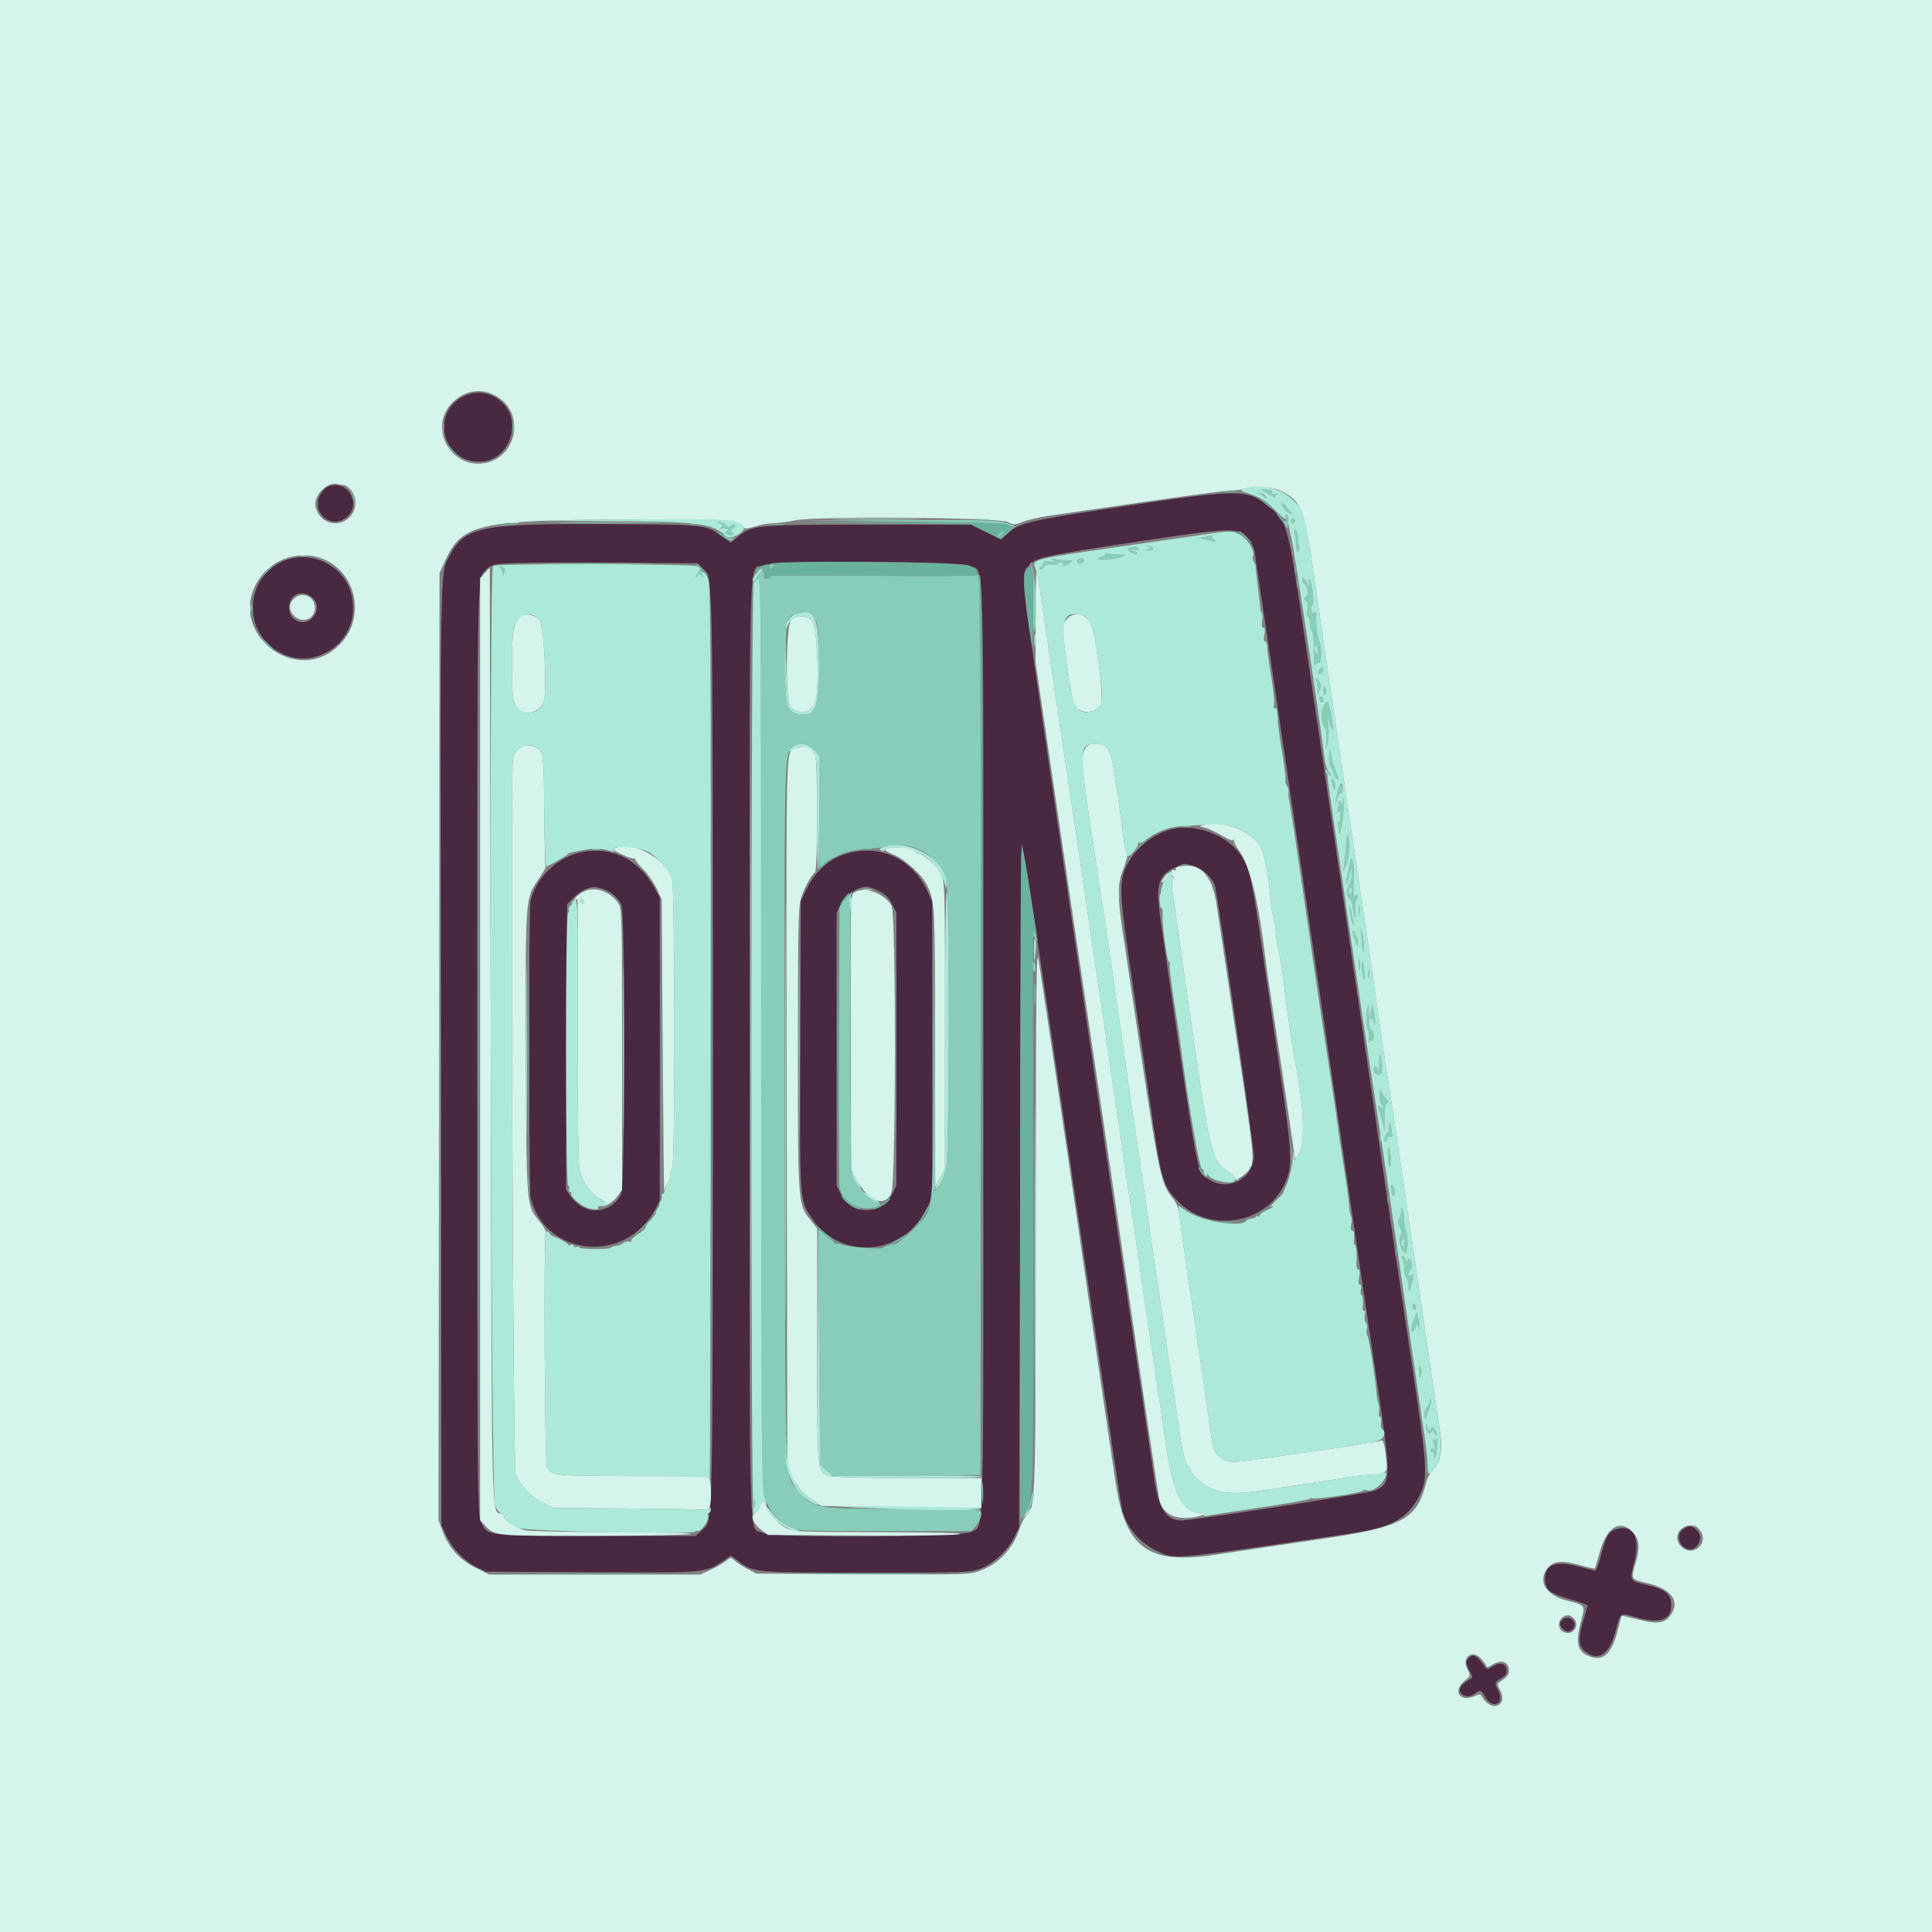 <svg id="svg" version="1.1" xmlns="http://www.w3.org/2000/svg" xmlns:xlink="http://www.w3.org/1999/xlink" width="400" height="400" viewBox="0, 0, 400,400"><rect x="0" y="0" width="400" height="400" fill="#808080" stroke="none"/><g id="svgg"><path id="path0" d="M96.200 81.956 C 89.074 85.245,91.419 95.600,99.291 95.600 C 105.293 95.600,108.369 87.461,103.933 83.319 C 101.712 81.245,98.837 80.739,96.200 81.956 M67.721 100.860 C 67.238 101.104,66.550 101.919,66.193 102.670 C 64.380 106.493,69.044 109.817,72.031 106.831 C 75.004 103.857,71.474 98.965,67.721 100.860 M232.400 104.871 C 212.768 107.817,210.822 108.285,208.336 110.662 L 207.273 111.680 204.155 110.140 L 201.038 108.600 179.619 108.618 C 155.950 108.637,155.730 108.660,152.453 111.417 L 151.319 112.371 149.703 111.183 C 146.217 108.619,146.301 108.629,127.400 108.520 C 98.917 108.354,96.197 108.909,92.815 115.579 C 91.125 118.912,91.150 117.221,91.278 218.600 L 91.400 315.800 92.438 318.000 C 93.692 320.659,96.181 323.223,98.722 324.475 L 100.600 325.400 122.366 325.510 C 146.248 325.631,146.018 325.650,149.649 323.212 L 151.347 322.071 152.650 323.065 C 155.985 325.609,155.891 325.600,179.389 325.600 C 200.052 325.600,200.845 325.572,202.990 324.770 C 205.693 323.758,208.647 320.997,210.019 318.200 L 211.000 316.200 211.205 245.600 C 211.319 206.770,211.470 174.910,211.543 174.800 C 211.720 174.532,213.828 187.954,217.008 209.600 C 224.767 262.414,231.936 310.705,232.241 312.200 C 233.006 315.950,236.037 319.577,239.798 321.240 C 243.534 322.893,241.980 323.042,280.600 317.335 C 288.176 316.215,291.722 314.127,293.975 309.457 C 295.672 305.941,295.556 304.107,292.228 281.875 C 288.810 259.032,286.416 242.825,283.771 224.600 C 281.552 209.311,273.745 156.342,269.976 131.000 C 266.558 108.019,266.481 107.754,262.232 104.507 C 258.000 101.273,256.242 101.294,232.400 104.871 M258.207 111.268 C 259.011 112.146,259.604 113.287,259.753 114.246 C 260.883 121.509,278.151 238.752,281.427 261.400 C 281.968 265.140,283.594 276.120,285.041 285.800 C 288.091 306.202,288.077 307.061,284.680 308.619 C 283.593 309.117,246.803 314.800,244.660 314.800 C 241.478 314.800,239.873 312.417,239.006 306.400 C 238.415 302.297,235.374 281.749,231.371 254.800 C 229.870 244.694,224.844 210.549,222.599 195.200 C 221.843 190.030,219.784 175.990,218.023 164.000 C 211.182 117.398,211.446 119.661,212.610 117.692 C 213.889 115.525,214.909 115.270,233.800 112.394 C 254.793 109.198,256.248 109.131,258.207 111.268 M59.269 115.939 C 51.866 118.575,49.916 128.161,55.702 133.473 C 63.646 140.768,75.718 132.986,72.611 122.573 C 70.984 117.117,64.716 114.001,59.269 115.939 M145.620 117.835 C 147.631 119.846,147.581 117.332,147.581 217.200 C 147.581 318.491,147.664 314.645,145.427 316.700 L 144.012 318.000 123.566 318.000 C 100.399 318.000,100.937 318.067,99.558 315.030 C 98.844 313.458,98.817 309.961,98.809 217.326 C 98.800 117.183,98.751 119.975,100.527 118.056 C 102.001 116.464,102.395 116.437,123.693 116.520 L 144.385 116.600 145.620 117.835 M200.775 117.131 C 203.879 118.795,203.600 108.931,203.600 217.133 C 203.600 324.198,203.826 315.453,201.010 317.194 C 199.226 318.296,160.062 318.466,157.962 317.381 C 154.922 315.809,155.203 325.994,155.203 217.200 C 155.203 107.950,154.900 118.387,158.108 116.993 C 160.339 116.023,198.942 116.148,200.775 117.131 M64.546 123.629 C 65.879 124.678,65.961 126.564,64.730 127.874 C 62.905 129.817,59.840 128.517,59.840 125.800 C 59.840 123.130,62.406 121.946,64.546 123.629 M242.937 171.600 C 239.049 172.408,235.110 175.470,233.362 179.041 C 231.563 182.719,231.638 184.285,234.571 204.200 C 236.029 214.100,237.912 226.906,238.755 232.658 C 240.468 244.342,240.929 245.766,243.983 248.813 C 250.878 255.692,263.008 253.175,266.378 244.166 C 267.612 240.868,267.444 238.306,264.816 220.424 C 263.505 211.501,261.699 199.190,260.802 193.066 C 259.113 181.536,258.493 179.118,256.587 176.619 C 253.666 172.789,247.726 170.605,242.937 171.600 M119.600 176.642 C 114.889 177.904,110.958 181.907,109.825 186.597 C 109.466 188.083,109.492 246.414,109.853 247.912 C 112.819 260.238,129.547 261.823,135.663 250.357 L 136.600 248.600 136.600 217.200 L 136.600 185.800 135.486 183.790 C 132.064 177.620,126.051 174.914,119.600 176.642 M175.708 176.616 C 171.731 177.687,168.760 180.288,166.840 184.382 L 165.800 186.600 165.690 216.363 C 165.569 249.242,165.512 248.392,168.097 252.239 C 174.105 261.178,187.295 259.967,191.946 250.048 L 193.000 247.800 193.000 217.200 L 193.000 186.600 191.960 184.382 C 188.938 177.940,182.398 174.814,175.708 176.616 M247.000 179.239 C 249.031 179.790,251.109 181.761,251.583 183.586 C 252.194 185.940,259.600 237.374,259.599 239.252 C 259.594 244.115,254.061 246.892,250.057 244.041 C 247.721 242.377,248.308 245.589,240.339 190.905 C 239.206 183.133,239.718 181.217,243.369 179.559 C 245.311 178.676,245.022 178.702,247.000 179.239 M124.840 184.055 C 126.455 184.596,127.864 185.792,128.638 187.280 C 129.506 188.949,129.471 245.516,128.600 247.199 C 126.356 251.538,120.916 251.742,118.093 247.593 L 117.185 246.259 117.293 216.752 L 117.400 187.244 118.790 185.810 C 120.003 184.558,121.571 183.756,123.040 183.636 C 123.282 183.616,124.092 183.805,124.840 184.055 M182.015 184.500 C 183.319 185.157,184.043 185.881,184.700 187.185 L 185.600 188.970 185.600 217.200 L 185.600 245.430 184.700 247.206 C 182.429 251.686,176.371 251.686,174.100 247.206 L 173.200 245.430 173.200 217.200 L 173.200 188.970 174.100 187.185 C 175.030 185.341,177.604 183.600,179.400 183.600 C 179.857 183.600,181.034 184.005,182.015 184.500 M348.489 316.623 C 346.747 317.843,347.836 320.800,350.027 320.800 C 350.975 320.800,352.000 319.496,352.000 318.291 C 352.000 317.291,350.760 316.000,349.800 316.000 C 349.568 316.000,348.978 316.280,348.489 316.623 M334.400 316.684 C 333.041 317.183,332.451 318.213,331.573 321.618 C 331.066 323.588,330.501 325.200,330.320 325.200 C 330.138 325.200,328.691 324.840,327.103 324.400 C 322.144 323.026,319.792 323.864,319.880 326.974 C 319.939 329.030,320.895 329.891,324.171 330.838 C 325.727 331.287,327.387 331.810,327.859 332.000 L 328.718 332.346 327.764 335.673 C 326.683 339.442,326.797 340.825,328.285 341.995 C 330.900 344.052,333.232 342.469,334.464 337.800 C 335.539 333.729,335.345 333.869,338.615 334.804 C 343.647 336.243,346.000 335.462,346.000 332.353 C 346.000 330.050,344.827 329.063,341.024 328.167 C 337.303 327.289,337.339 327.356,338.386 323.255 C 339.682 318.180,337.977 315.369,334.400 316.684 M323.431 335.427 C 322.846 336.011,322.834 336.198,323.331 336.946 C 324.018 337.981,325.153 338.053,325.754 337.100 C 326.689 335.618,324.683 334.174,323.431 335.427 M304.080 343.280 C 303.429 343.931,303.475 344.509,304.300 346.006 C 304.974 347.231,304.972 347.294,304.235 347.739 C 302.510 348.779,301.961 349.580,302.405 350.409 C 302.904 351.343,304.331 351.439,305.424 350.613 C 306.513 349.789,306.620 349.829,307.547 351.400 C 309.039 353.930,311.522 352.803,310.265 350.167 C 309.391 348.334,309.399 348.291,310.823 347.450 C 311.777 346.887,312.019 346.493,311.923 345.664 C 311.769 344.331,310.484 344.065,308.975 345.053 C 307.943 345.729,307.882 345.726,307.344 344.978 C 305.698 342.688,305.023 342.337,304.080 343.280 " stroke="none" fill="#492842" fill-rule="evenodd"></path><path id="path1" d="M0.000 200.000 L 0.000 400.000 200.000 400.000 L 400.000 400.000 400.000 200.000 L 400.000 0.000 200.000 0.000 L 0.000 0.000 0.000 200.000 M102.400 81.820 C 109.356 85.385,106.842 95.948,99.026 95.991 C 92.787 96.026,89.194 88.424,93.261 83.792 C 95.751 80.955,99.243 80.201,102.400 81.820 M70.974 100.400 C 72.107 100.400,73.600 102.334,73.600 103.801 C 73.600 108.999,66.955 110.099,65.388 105.161 C 64.649 102.833,67.646 99.593,69.933 100.248 C 70.226 100.331,70.694 100.400,70.974 100.400 M265.000 101.561 C 269.405 103.608,269.975 105.038,272.038 119.200 C 272.920 125.250,273.981 132.540,274.398 135.400 C 274.814 138.260,275.808 145.010,276.606 150.400 C 277.405 155.790,278.225 161.460,278.429 163.000 C 278.633 164.540,279.061 167.420,279.379 169.400 C 279.697 171.380,280.237 174.980,280.579 177.400 C 280.921 179.820,281.659 184.770,282.219 188.400 C 282.779 192.030,283.482 196.800,283.782 199.000 C 284.806 206.522,286.811 220.195,287.801 226.400 C 288.345 229.810,289.505 237.550,290.380 243.600 C 291.254 249.650,292.520 258.290,293.193 262.800 C 293.866 267.310,295.132 275.950,296.006 282.000 C 296.880 288.050,297.775 294.080,297.995 295.400 C 298.752 299.935,298.347 302.612,296.623 304.465 C 296.079 305.050,295.507 306.040,295.353 306.665 C 293.374 314.705,290.645 316.148,272.399 318.804 C 264.810 319.909,255.630 321.273,252.000 321.837 C 237.691 324.057,233.029 320.706,230.936 306.701 C 229.714 298.527,226.154 274.314,225.393 269.000 C 222.241 247.001,216.371 207.237,215.031 198.800 C 214.563 195.854,214.485 203.012,214.443 252.400 C 214.393 312.112,214.408 311.635,212.611 313.600 C 212.108 314.150,211.470 315.320,211.194 316.200 C 209.851 320.477,206.910 323.703,203.030 325.154 C 200.727 326.016,200.463 326.024,178.651 325.913 L 156.600 325.800 154.800 324.855 C 153.810 324.335,152.624 323.566,152.165 323.146 C 151.343 322.394,151.314 322.395,150.298 323.194 C 149.730 323.641,148.306 324.453,147.133 324.999 L 145.000 325.992 123.154 325.996 L 101.307 326.000 98.433 324.562 C 95.097 322.893,92.940 320.490,91.626 316.977 L 90.794 314.753 90.897 216.677 L 91.000 118.600 92.167 116.072 C 95.725 108.366,99.054 107.641,131.233 107.560 C 151.999 107.508,152.938 107.579,154.045 109.290 C 154.192 109.518,155.049 109.411,156.190 109.024 C 157.235 108.669,158.925 108.364,159.945 108.345 C 160.965 108.327,163.070 108.051,164.622 107.733 C 169.094 106.816,206.881 107.116,208.646 108.082 C 209.828 108.730,209.992 108.726,211.864 108.015 C 212.949 107.603,215.179 107.074,216.818 106.840 C 218.458 106.605,227.238 105.331,236.329 104.007 C 245.419 102.683,253.699 101.582,254.729 101.560 C 255.758 101.538,257.050 101.376,257.600 101.200 C 259.488 100.595,263.324 100.782,265.000 101.561 M66.996 115.773 C 73.755 118.597,75.663 127.673,70.645 133.124 C 61.740 142.799,46.367 130.846,53.624 119.890 C 56.475 115.585,62.274 113.800,66.996 115.773 M100.400 118.600 L 99.400 119.664 99.400 217.200 L 99.400 314.736 100.400 315.819 C 102.416 318.004,102.400 318.002,123.087 317.972 C 133.599 317.956,142.560 317.789,143.000 317.600 C 143.465 317.400,136.759 317.240,127.000 317.219 C 117.760 317.198,109.516 317.022,108.679 316.828 C 106.952 316.427,104.407 314.829,104.403 314.143 C 104.401 313.891,104.122 313.579,103.782 313.448 C 101.693 312.647,101.817 318.298,101.600 213.868 L 101.400 117.535 100.400 118.600 M214.400 127.699 L 214.400 137.132 218.422 164.466 C 223.361 198.036,224.086 202.935,227.356 224.800 C 228.787 234.370,232.140 257.230,234.806 275.600 C 237.472 293.970,239.828 309.674,240.042 310.498 C 240.794 313.403,242.943 314.597,246.700 314.200 C 248.949 313.963,250.291 313.200,248.460 313.200 C 244.902 313.200,242.788 309.049,241.431 299.400 C 240.399 292.061,239.660 287.060,238.800 281.600 C 238.575 280.170,238.191 277.560,237.948 275.800 C 237.705 274.040,237.353 271.700,237.167 270.600 C 236.982 269.500,236.644 267.160,236.417 265.400 C 235.953 261.804,234.361 251.057,233.395 245.000 C 233.044 242.800,232.595 239.650,232.397 238.000 C 232.200 236.350,231.665 232.660,231.209 229.800 C 230.754 226.940,229.839 220.730,229.177 216.000 C 228.515 211.270,227.627 205.240,227.203 202.600 C 226.780 199.960,225.794 193.300,225.013 187.800 C 224.232 182.300,223.246 175.550,222.820 172.800 C 222.395 170.050,221.844 166.360,221.595 164.600 C 221.346 162.840,220.793 159.150,220.368 156.400 C 219.942 153.650,218.878 146.450,218.004 140.400 C 215.623 123.930,214.806 118.672,214.593 118.459 C 214.487 118.353,214.400 122.511,214.400 127.699 M60.800 124.000 C 59.738 125.062,59.788 126.461,60.926 127.530 C 62.678 129.176,65.200 128.179,65.200 125.839 C 65.200 123.429,62.499 122.301,60.800 124.000 M107.507 127.881 C 106.238 129.284,106.000 130.860,106.000 137.852 C 106.000 144.909,106.190 146.032,107.565 147.087 C 109.194 148.338,112.090 147.175,112.621 145.058 C 113.276 142.448,112.611 129.670,111.760 128.528 C 110.713 127.122,108.500 126.785,107.507 127.881 M220.829 128.254 C 219.849 129.500,219.839 129.754,220.570 135.200 C 221.962 145.568,222.192 146.394,223.894 147.170 C 225.249 147.787,227.341 147.086,227.917 145.822 C 228.591 144.342,226.931 131.451,225.743 128.940 C 224.795 126.936,222.155 126.568,220.829 128.254 M163.762 128.443 C 162.741 129.574,162.586 144.980,163.584 146.181 C 165.223 148.154,168.118 147.636,168.835 145.240 C 169.755 142.171,169.158 129.257,168.056 128.364 C 166.786 127.336,164.728 127.374,163.762 128.443 M224.561 155.275 C 223.734 156.874,223.952 159.217,226.412 175.200 C 226.869 178.170,227.414 181.860,227.622 183.400 C 227.831 184.940,228.265 187.730,228.586 189.600 C 228.908 191.470,229.722 196.960,230.395 201.800 C 231.068 206.640,231.882 212.310,232.206 214.400 C 232.529 216.490,233.057 220.180,233.380 222.600 C 233.702 225.020,234.343 229.430,234.802 232.400 C 235.262 235.370,235.978 240.230,236.393 243.200 C 237.166 248.730,240.061 268.533,240.779 273.200 C 240.999 274.630,241.288 276.700,241.423 277.800 C 241.557 278.900,241.906 281.240,242.199 283.000 C 242.492 284.760,242.925 287.550,243.161 289.200 C 243.397 290.850,243.874 294.180,244.221 296.600 C 244.873 301.145,245.525 303.600,246.080 303.600 C 246.256 303.600,246.400 303.830,246.400 304.111 C 246.400 304.961,248.579 307.071,250.432 308.016 C 252.962 309.307,256.176 309.430,262.209 308.465 C 265.064 308.009,269.380 307.354,271.800 307.010 C 274.220 306.666,277.100 306.207,278.200 305.991 C 279.300 305.774,281.296 305.518,282.636 305.422 C 287.303 305.087,287.332 305.066,287.021 302.245 C 286.654 298.920,286.387 297.961,285.913 298.254 C 285.692 298.390,284.856 298.561,284.055 298.632 C 283.255 298.704,282.150 298.863,281.600 298.986 C 280.347 299.265,276.632 299.836,271.200 300.583 C 268.890 300.901,264.338 301.547,261.084 302.020 C 254.560 302.967,253.693 302.897,252.212 301.300 C 251.081 300.080,251.183 300.538,249.796 290.400 C 249.239 286.330,248.615 282.100,248.410 281.000 C 248.205 279.900,247.838 277.470,247.594 275.600 C 247.350 273.730,246.996 271.210,246.807 270.000 C 246.118 265.601,244.366 253.350,244.151 251.433 C 244.002 250.100,243.561 249.005,242.784 248.033 C 240.195 244.799,240.024 243.930,234.012 203.400 C 233.588 200.540,232.872 195.770,232.423 192.800 C 231.368 185.833,231.371 182.987,232.435 180.304 C 233.290 178.149,233.747 176.119,233.271 176.596 C 233.124 176.742,232.798 175.093,232.546 172.931 C 232.294 170.769,231.891 167.740,231.649 166.200 C 231.408 164.660,230.941 161.631,230.610 159.468 C 229.924 154.976,229.252 154.036,226.710 154.013 C 225.434 154.002,225.126 154.183,224.561 155.275 M107.210 155.190 C 106.776 155.624,106.320 156.389,106.198 156.890 C 105.645 159.154,106.191 303.777,106.758 305.200 C 107.713 307.596,109.865 309.875,112.304 311.073 L 114.600 312.200 130.363 312.315 C 139.032 312.379,146.258 312.512,146.421 312.613 C 147.127 313.049,147.515 308.616,146.955 306.526 L 146.720 305.651 131.071 305.614 C 114.473 305.574,114.243 305.548,113.233 303.663 C 112.789 302.833,112.542 255.941,112.978 255.235 C 113.124 255.000,112.688 254.115,112.009 253.271 C 108.876 249.373,109.014 250.912,108.887 218.259 C 108.761 185.549,108.721 186.091,111.568 181.927 C 112.422 180.678,113.045 179.578,112.951 179.484 C 112.857 179.390,112.738 174.203,112.687 167.957 C 112.602 157.645,112.525 156.499,111.851 155.500 C 110.914 154.112,108.452 153.948,107.210 155.190 M164.510 155.054 C 162.662 155.966,162.758 151.484,162.884 231.000 L 163.000 303.800 164.200 306.159 C 165.116 307.961,165.951 308.907,167.727 310.159 L 170.054 311.800 186.628 312.000 L 203.201 312.200 203.200 309.100 L 203.200 306.000 188.060 306.000 C 178.718 306.000,172.467 305.842,171.739 305.589 C 169.128 304.678,169.200 305.444,169.200 278.615 L 169.200 254.353 167.974 252.827 C 165.176 249.346,165.200 249.649,165.200 217.237 C 165.200 191.854,165.281 187.873,165.834 186.011 C 166.449 183.939,167.982 181.105,168.742 180.636 C 169.315 180.282,169.343 157.551,168.772 156.299 C 167.974 154.547,166.445 154.100,164.510 155.054 M249.200 170.802 C 248.216 171.060,248.221 171.069,249.463 171.356 C 250.157 171.516,251.723 172.248,252.943 172.983 C 254.393 173.856,255.233 174.159,255.369 173.859 C 255.483 173.607,255.538 173.670,255.491 174.000 C 255.444 174.330,255.879 175.230,256.457 176.000 C 258.831 179.161,260.583 186.495,262.189 200.000 C 262.280 200.770,262.822 204.460,263.393 208.200 C 265.441 221.619,266.060 225.756,267.657 236.703 L 268.139 240.007 268.859 238.910 C 270.274 236.753,270.023 229.606,268.195 220.000 C 267.488 216.288,266.377 208.735,265.988 205.000 C 265.681 202.052,264.863 197.017,264.525 196.000 C 264.415 195.670,264.244 194.247,264.144 192.838 C 264.044 191.429,263.797 189.968,263.595 189.590 C 263.393 189.213,263.118 187.395,262.985 185.552 C 262.739 182.164,261.930 177.721,261.217 175.846 C 259.897 172.373,253.481 169.680,249.200 170.802 M127.404 175.544 C 126.720 175.831,126.911 176.022,128.779 176.916 C 129.973 177.487,131.100 177.862,131.285 177.748 C 131.469 177.634,131.570 177.689,131.510 177.870 C 131.449 178.052,132.183 178.983,133.141 179.941 C 134.098 180.898,135.358 182.698,135.941 183.941 L 137.000 186.200 137.206 216.800 C 137.319 233.630,137.460 247.040,137.519 246.600 C 137.577 246.160,137.890 245.451,138.213 245.024 C 138.536 244.596,138.800 243.752,138.800 243.147 C 138.800 242.542,138.980 241.936,139.200 241.800 C 139.791 241.435,139.743 183.972,139.150 181.992 C 137.880 177.752,131.065 174.011,127.404 175.544 M184.500 175.486 C 182.740 175.709,182.866 176.061,185.022 176.948 C 187.400 177.926,191.033 181.273,191.973 183.353 C 193.568 186.881,193.595 187.443,193.608 217.000 L 193.621 245.800 194.625 243.843 L 195.630 241.887 195.648 212.393 C 195.665 183.726,195.643 182.851,194.865 181.143 C 194.042 179.337,191.331 176.800,190.223 176.800 C 189.881 176.800,189.600 176.632,189.600 176.427 C 189.600 175.769,186.615 175.218,184.500 175.486 M243.895 179.477 C 243.507 179.578,243.292 179.825,243.416 180.026 C 243.540 180.227,243.372 180.287,243.043 180.161 C 242.620 179.999,242.463 180.177,242.507 180.766 C 242.542 181.225,242.748 181.600,242.965 181.600 C 243.194 181.600,243.172 181.788,242.913 182.047 C 242.667 182.293,242.544 183.058,242.639 183.747 C 242.734 184.436,243.184 187.610,243.639 190.800 C 244.094 193.990,244.887 199.570,245.401 203.200 C 250.575 239.725,250.680 240.186,254.416 242.658 C 255.280 243.230,255.880 243.871,255.749 244.082 C 255.234 244.916,257.919 243.182,258.477 242.320 C 259.887 240.144,260.081 241.990,254.627 205.600 C 253.423 197.570,252.171 189.232,251.845 187.071 C 250.918 180.947,248.203 178.353,243.895 179.477 M241.311 181.300 C 240.529 182.311,240.263 182.932,240.736 182.640 C 241.210 182.347,242.157 180.800,241.863 180.800 C 241.772 180.800,241.524 181.025,241.311 181.300 M121.000 184.536 C 120.340 184.834,119.530 185.410,119.200 185.815 C 118.855 186.239,118.813 186.426,119.100 186.253 C 119.397 186.074,119.604 186.165,119.611 186.476 C 119.617 186.764,119.612 199.113,119.600 213.918 C 119.587 230.708,119.730 241.396,119.980 242.324 C 120.622 244.711,122.538 247.384,124.155 248.152 C 124.960 248.534,125.515 249.013,125.389 249.218 C 124.737 250.273,127.127 248.734,127.900 247.601 L 128.800 246.282 128.797 217.241 C 128.795 190.161,128.747 188.128,128.089 187.129 C 126.408 184.581,123.366 183.468,121.000 184.536 M176.703 184.900 C 176.112 185.354,176.059 187.997,176.126 213.800 L 176.200 242.200 177.434 244.400 C 179.904 248.806,183.143 250.014,184.548 247.053 C 185.497 245.053,185.546 189.430,184.600 187.601 C 183.192 184.878,178.720 183.349,176.703 184.900 M240.093 186.000 C 240.093 186.770,240.175 187.085,240.276 186.700 C 240.376 186.315,240.376 185.685,240.276 185.300 C 240.175 184.915,240.093 185.230,240.093 186.000 M120.930 186.907 C 120.653 187.364,120.000 186.840,120.000 186.161 C 120.000 185.674,120.100 185.661,120.558 186.084 C 120.865 186.368,121.032 186.738,120.930 186.907 M157.196 312.009 C 156.921 312.675,156.438 313.363,156.124 313.539 C 155.316 313.991,156.121 315.639,157.745 316.858 L 159.000 317.800 178.000 317.914 C 188.845 317.980,197.687 317.868,198.600 317.655 C 199.681 317.402,194.427 317.264,182.400 317.231 C 166.018 317.186,164.471 317.124,162.976 316.445 C 161.312 315.689,159.126 313.305,158.626 311.700 C 158.244 310.473,157.792 310.570,157.196 312.009 M352.232 317.262 C 353.500 319.714,350.668 322.149,348.459 320.508 C 345.915 318.618,347.746 315.214,350.916 315.938 C 351.310 316.028,351.902 316.624,352.232 317.262 M338.031 317.169 C 339.400 318.538,339.572 320.546,338.596 323.764 C 337.631 326.944,337.647 326.970,341.014 327.764 C 345.783 328.889,347.755 331.260,346.163 333.955 C 344.867 336.150,343.397 336.401,338.815 335.211 C 337.174 334.785,335.795 334.473,335.751 334.518 C 335.707 334.563,335.378 335.770,335.020 337.200 C 333.656 342.643,331.853 344.209,328.638 342.745 C 326.604 341.818,326.214 339.999,327.219 336.126 C 328.244 332.176,328.386 332.406,324.286 331.343 C 319.987 330.228,318.315 327.342,320.417 324.669 C 321.591 323.176,323.280 323.005,326.934 324.007 C 328.657 324.480,330.122 324.807,330.190 324.733 C 330.258 324.660,330.711 323.160,331.198 321.400 C 332.650 316.149,335.343 314.481,338.031 317.169 M325.771 335.029 C 327.244 336.502,325.653 338.771,323.753 337.906 C 322.043 337.127,322.743 334.462,324.671 334.412 C 324.931 334.405,325.426 334.683,325.771 335.029 M306.559 343.323 C 307.067 343.830,307.567 344.501,307.671 344.814 C 307.830 345.289,308.035 345.269,308.916 344.692 C 310.780 343.470,312.400 344.016,312.400 345.864 C 312.400 346.758,312.108 347.139,310.653 348.143 C 309.939 348.635,309.936 348.717,310.592 349.984 C 312.298 353.284,308.671 354.557,306.847 351.299 C 306.534 350.739,306.313 350.711,305.420 351.118 C 302.275 352.551,300.607 350.139,303.244 347.972 C 304.494 346.944,304.494 346.942,303.821 345.641 C 302.560 343.202,304.660 341.424,306.559 343.323 " stroke="none" fill="#d4f4ec" fill-rule="evenodd"></path><path id="path2" d="M261.200 101.500 C 261.530 101.618,262.295 102.061,262.900 102.484 C 263.505 102.908,264.000 103.075,264.000 102.857 C 264.000 102.638,264.225 102.382,264.500 102.288 C 264.775 102.194,264.572 102.190,264.049 102.279 C 263.391 102.391,263.160 102.281,263.297 101.920 C 263.434 101.558,263.055 101.383,262.047 101.343 C 261.251 101.312,260.870 101.382,261.200 101.500 M259.836 102.342 C 259.719 102.530,260.098 102.594,260.678 102.483 C 261.521 102.322,261.682 102.409,261.486 102.920 C 261.313 103.371,261.415 103.492,261.831 103.333 C 262.284 103.159,262.314 102.979,261.961 102.553 C 261.451 101.939,260.164 101.811,259.836 102.342 M262.674 103.752 C 262.554 104.063,263.101 104.890,263.931 105.652 L 265.400 107.000 264.000 105.440 C 263.032 104.361,262.834 103.963,263.357 104.149 C 263.998 104.377,264.036 104.326,263.608 103.809 C 262.989 103.064,262.939 103.061,262.674 103.752 M265.456 104.310 C 265.177 104.760,266.643 106.402,267.316 106.394 C 267.640 106.390,267.660 106.290,267.377 106.094 C 267.144 105.932,266.668 105.382,266.319 104.871 C 265.969 104.359,265.581 104.107,265.456 104.310 M266.200 107.200 C 266.407 107.851,266.352 108.018,266.003 107.802 C 265.601 107.553,266.003 108.737,266.575 109.488 C 266.612 109.536,266.660 108.951,266.682 108.187 C 266.703 107.423,266.539 106.686,266.318 106.549 C 266.063 106.392,266.020 106.632,266.200 107.200 M267.200 107.867 C 267.200 108.160,267.361 108.400,267.557 108.400 C 267.754 108.400,268.007 108.160,268.119 107.867 C 268.232 107.573,268.071 107.333,267.762 107.333 C 267.453 107.333,267.200 107.573,267.200 107.867 M186.600 107.990 C 203.072 108.153,208.006 108.317,208.722 108.726 C 209.229 109.015,209.841 109.186,210.082 109.106 C 210.323 109.026,209.572 108.654,208.414 108.280 C 206.528 107.671,204.170 107.609,185.854 107.690 L 165.400 107.780 186.600 107.990 M116.927 108.300 C 121.947 108.363,130.047 108.363,134.927 108.300 C 139.807 108.236,135.700 108.184,125.800 108.184 C 115.900 108.184,111.907 108.236,116.927 108.300 M148.900 108.276 C 149.620 108.464,149.831 109.004,149.300 109.301 C 149.135 109.393,149.241 109.408,149.536 109.333 C 150.449 109.102,150.889 109.647,150.197 110.152 C 149.607 110.584,149.624 110.697,150.383 111.385 C 151.046 111.985,151.320 112.039,151.709 111.647 C 152.098 111.256,152.062 111.205,151.540 111.404 C 151.178 111.542,150.762 111.462,150.617 111.227 C 150.460 110.974,150.708 110.800,151.225 110.800 C 151.953 110.800,152.016 110.701,151.604 110.205 C 151.204 109.723,151.232 109.563,151.753 109.363 C 152.106 109.227,152.290 108.946,152.162 108.739 C 152.022 108.512,151.708 108.545,151.376 108.820 C 150.951 109.173,150.674 109.131,150.183 108.640 C 149.831 108.288,149.241 108.021,148.871 108.046 C 148.274 108.088,148.277 108.113,148.900 108.276 M268.133 111.038 C 268.275 111.897,268.393 113.016,268.396 113.524 C 268.398 114.061,268.574 114.340,268.816 114.190 C 269.045 114.048,269.109 113.544,268.958 113.068 C 268.807 112.593,268.698 111.711,268.715 111.109 C 268.732 110.507,268.550 109.893,268.311 109.745 C 268.010 109.559,267.955 109.958,268.133 111.038 M206.800 110.600 C 206.522 110.935,206.479 111.200,206.702 111.200 C 206.922 111.200,207.326 110.930,207.600 110.600 C 207.878 110.265,207.921 110.000,207.698 110.000 C 207.478 110.000,207.074 110.270,206.800 110.600 M249.600 111.154 L 248.200 111.403 250.199 111.869 C 251.825 112.247,252.069 112.240,251.505 111.828 C 251.124 111.549,250.930 111.204,251.073 111.060 C 251.216 110.917,251.258 110.824,251.167 110.853 C 251.075 110.882,250.370 111.017,249.600 111.154 M237.600 113.084 C 238.536 113.286,238.548 113.320,237.800 113.622 C 237.053 113.923,237.061 113.946,237.933 113.972 C 239.189 114.010,238.841 113.021,237.569 112.934 C 236.604 112.869,236.604 112.870,237.600 113.084 M233.692 113.534 C 233.323 113.769,233.460 114.004,234.192 114.396 C 234.746 114.692,235.315 114.818,235.457 114.676 C 235.600 114.534,235.285 114.229,234.758 113.999 C 233.845 113.601,233.854 113.592,234.934 113.807 C 235.665 113.952,235.976 113.885,235.810 113.616 C 235.505 113.123,234.407 113.081,233.692 113.534 M228.800 114.757 C 228.800 115.001,228.541 115.200,228.224 115.200 C 227.907 115.200,227.521 115.404,227.367 115.653 C 227.056 116.157,231.054 115.800,232.565 115.188 C 233.223 114.922,233.046 114.845,231.733 114.825 C 230.816 114.811,229.781 114.691,229.433 114.557 C 229.085 114.424,228.800 114.514,228.800 114.757 M218.000 115.999 C 218.482 116.375,218.343 116.423,217.300 116.244 C 216.349 116.080,216.000 116.169,216.000 116.577 C 216.000 116.883,215.775 117.214,215.500 117.312 C 215.225 117.410,215.137 117.637,215.304 117.816 C 215.471 117.995,215.847 117.815,216.139 117.416 C 216.518 116.897,217.024 116.742,217.914 116.873 C 218.598 116.973,219.067 116.908,218.955 116.728 C 218.844 116.547,219.134 116.400,219.600 116.400 C 220.066 116.400,220.336 116.580,220.200 116.800 C 219.834 117.392,220.535 117.285,221.424 116.613 C 222.155 116.060,222.118 116.024,220.800 116.007 C 220.030 115.997,218.950 115.886,218.400 115.760 C 217.582 115.572,217.509 115.616,218.000 115.999 M223.017 115.972 C 222.891 116.177,222.970 116.458,223.193 116.596 C 223.671 116.891,224.400 116.517,224.400 115.976 C 224.400 115.490,223.317 115.487,223.017 115.972 M113.300 116.700 C 118.745 116.763,127.655 116.763,133.100 116.700 C 138.545 116.637,134.090 116.585,123.200 116.585 C 112.310 116.585,107.855 116.637,113.300 116.700 M158.343 117.276 C 157.971 117.534,158.100 117.567,158.750 117.383 C 159.486 117.175,159.626 117.237,159.373 117.657 C 159.125 118.070,159.233 118.059,159.823 117.613 C 160.250 117.290,160.653 116.998,160.717 116.963 C 160.781 116.928,160.395 116.900,159.859 116.900 C 159.324 116.900,158.641 117.069,158.343 117.276 M213.366 117.255 C 213.188 117.544,213.250 117.617,213.527 117.445 C 213.856 117.242,213.954 119.110,213.889 124.371 C 213.840 128.333,213.922 131.266,214.072 130.888 C 214.959 128.645,214.291 115.758,213.366 117.255 M103.500 117.465 C 103.775 117.576,104.013 118.057,104.028 118.533 C 104.055 119.369,104.068 119.371,104.374 118.600 C 104.687 117.809,104.240 117.184,103.400 117.238 C 103.180 117.252,103.225 117.354,103.500 117.465 M156.999 118.001 C 156.786 118.346,156.833 118.427,157.138 118.238 C 157.804 117.826,157.706 118.267,156.929 119.175 C 156.559 119.606,156.111 119.869,155.933 119.759 C 155.755 119.649,155.715 119.835,155.845 120.173 C 156.041 120.685,156.207 120.637,156.827 119.894 C 157.556 119.021,157.574 121.222,157.587 213.559 L 157.600 308.118 158.434 310.406 C 159.366 312.961,161.251 315.136,163.503 316.256 C 164.896 316.948,166.253 317.000,183.066 317.000 L 201.132 317.000 201.977 316.026 C 202.929 314.929,203.406 313.456,203.014 312.823 C 202.838 312.537,197.594 312.399,186.876 312.396 C 168.633 312.392,168.619 312.389,165.289 308.607 C 162.422 305.349,162.628 310.847,162.483 234.000 C 162.339 158.245,162.371 156.393,163.824 154.939 C 165.157 153.607,166.958 153.697,168.431 155.169 L 169.600 156.338 169.600 167.990 L 169.600 179.641 170.976 178.591 C 173.080 176.986,176.289 175.910,179.400 175.765 C 180.940 175.693,183.051 175.433,184.090 175.187 C 189.495 173.907,195.085 177.799,196.017 183.489 C 196.559 186.802,196.515 238.432,195.967 241.397 C 195.728 242.686,195.100 244.379,194.569 245.159 L 193.605 246.578 193.500 217.389 L 193.395 188.200 193.297 217.885 C 193.186 251.861,193.348 250.260,189.652 253.952 C 187.591 256.011,185.705 257.612,185.392 257.568 C 184.849 257.492,182.800 258.096,182.800 258.332 C 182.801 258.745,175.542 258.182,174.300 257.672 C 173.695 257.423,173.197 257.350,173.194 257.510 C 173.191 257.669,173.056 257.620,172.894 257.400 C 172.732 257.180,171.880 256.443,171.000 255.761 L 169.400 254.523 169.600 278.894 L 169.800 303.266 171.112 304.438 L 172.423 305.609 187.712 305.505 L 203.000 305.400 203.104 213.200 C 203.206 122.707,203.147 117.566,202.040 119.073 C 201.908 119.253,192.305 119.310,180.700 119.200 C 169.095 119.090,159.600 119.114,159.600 119.253 C 159.600 119.393,159.253 119.597,158.830 119.708 C 158.347 119.834,158.127 119.735,158.239 119.443 C 158.529 118.687,157.393 117.365,156.999 118.001 M144.480 118.480 C 144.216 118.744,144.003 119.149,144.006 119.380 C 144.009 119.611,144.189 119.530,144.406 119.200 C 144.754 118.670,144.844 118.669,145.182 119.195 C 145.484 119.665,145.550 119.602,145.497 118.895 C 145.421 117.884,145.176 117.784,144.480 118.480 M269.600 120.200 C 269.600 120.530,269.741 120.800,269.912 120.800 C 270.658 120.800,271.100 123.066,270.442 123.518 C 269.902 123.888,269.889 124.019,270.358 124.339 C 270.751 124.606,270.851 125.205,270.696 126.360 C 270.571 127.295,270.632 127.904,270.838 127.776 C 271.037 127.653,271.200 128.183,271.200 128.953 C 271.200 129.723,271.380 130.464,271.599 130.600 C 271.819 130.735,272.004 132.051,272.011 133.523 C 272.032 137.927,272.053 138.161,272.383 137.627 C 272.552 137.355,272.849 137.192,273.045 137.266 C 273.609 137.479,273.701 134.010,273.166 132.717 C 272.702 131.597,272.639 131.147,272.464 127.700 C 272.414 126.707,272.273 126.381,272.049 126.734 C 271.792 127.140,271.659 127.068,271.493 126.434 C 271.373 125.976,271.456 125.489,271.678 125.352 C 272.137 125.068,271.736 120.950,271.155 120.000 C 270.905 119.590,270.860 119.779,271.015 120.600 L 271.242 121.800 270.608 120.700 C 269.896 119.464,269.600 119.317,269.600 120.200 M90.997 217.200 C 90.997 270.550,91.043 292.375,91.100 265.700 C 91.157 239.025,91.157 195.375,91.100 168.700 C 91.043 142.025,90.997 163.850,90.997 217.200 M155.397 217.200 C 155.397 270.330,155.443 292.065,155.500 265.500 C 155.557 238.935,155.557 195.465,155.500 168.900 C 155.443 142.335,155.397 164.070,155.397 217.200 M167.355 127.183 C 169.309 127.926,169.601 129.265,169.594 137.480 C 169.587 146.795,168.815 148.594,165.172 147.794 C 162.834 147.280,162.600 146.337,162.600 137.402 C 162.600 128.682,162.869 127.472,164.890 127.084 C 165.391 126.988,165.923 126.884,166.074 126.854 C 166.225 126.825,166.801 126.972,167.355 127.183 M272.788 134.700 C 272.777 135.644,272.717 135.700,272.366 135.097 C 272.141 134.710,272.067 134.215,272.202 133.997 C 272.616 133.328,272.801 133.550,272.788 134.700 M273.228 138.566 C 272.930 138.925,272.805 139.338,272.950 139.483 C 273.323 139.857,274.122 138.967,273.930 138.391 C 273.820 138.060,273.603 138.114,273.228 138.566 M272.522 140.933 C 272.675 141.336,272.814 142.146,272.832 142.733 L 272.863 143.800 273.264 142.704 C 273.585 141.823,273.524 141.468,272.955 140.904 C 272.277 140.232,272.257 140.233,272.522 140.933 M274.000 143.024 C 274.000 143.587,274.163 143.946,274.362 143.823 C 274.562 143.700,274.631 143.239,274.516 142.800 C 274.228 141.699,274.000 141.798,274.000 143.024 M273.200 144.553 C 273.200 144.883,273.380 145.264,273.600 145.400 C 273.820 145.536,274.000 145.377,274.000 145.047 C 274.000 144.717,273.820 144.336,273.600 144.200 C 273.380 144.064,273.200 144.223,273.200 144.553 M274.064 146.219 C 273.431 147.609,273.485 149.171,274.216 150.572 C 274.624 151.355,274.758 152.351,274.618 153.572 C 274.430 155.204,274.452 155.272,274.821 154.200 C 275.048 153.540,275.147 151.920,275.041 150.600 L 274.847 148.200 275.384 150.000 C 276.065 152.280,276.143 151.070,275.531 147.746 C 275.016 144.953,274.762 144.688,274.064 146.219 M275.201 155.800 C 275.069 157.498,275.211 158.540,275.635 158.980 C 275.836 159.189,276.000 159.607,276.000 159.909 C 276.000 160.210,276.270 160.727,276.600 161.057 C 277.363 161.820,277.356 161.539,276.565 159.687 C 276.215 158.869,275.786 157.390,275.612 156.400 C 275.344 154.884,275.279 154.789,275.201 155.800 M274.400 159.775 C 274.400 160.145,274.565 160.345,274.766 160.221 C 274.967 160.097,275.223 160.221,275.334 160.498 C 275.460 160.811,275.549 160.830,275.568 160.549 C 275.586 160.301,275.330 159.874,275.000 159.600 C 274.507 159.191,274.400 159.222,274.400 159.775 M275.840 162.266 C 276.208 163.799,276.400 163.944,276.400 162.690 C 276.400 162.117,276.213 161.532,275.984 161.390 C 275.711 161.221,275.662 161.523,275.840 162.266 M277.057 163.100 C 276.948 163.485,276.758 164.430,276.633 165.200 L 276.407 166.600 276.913 165.277 C 277.192 164.549,277.550 164.084,277.710 164.243 C 277.869 164.403,278.000 164.053,278.000 163.467 C 278.000 162.271,277.360 162.022,277.057 163.100 M277.972 166.100 C 277.945 166.959,277.928 166.963,277.600 166.200 C 277.369 165.662,277.245 165.596,277.223 166.000 C 277.204 166.330,277.086 167.050,276.960 167.600 C 276.798 168.305,276.844 168.440,277.115 168.058 C 277.385 167.677,277.487 167.996,277.457 169.131 C 277.431 170.146,277.286 170.571,277.070 170.274 C 276.850 169.972,276.811 170.066,276.962 170.533 C 277.093 170.936,277.205 171.566,277.212 171.933 C 277.223 172.503,277.273 172.513,277.560 172.000 C 277.910 171.372,278.463 165.200,278.169 165.200 C 278.076 165.200,277.987 165.605,277.972 166.100 M244.700 171.082 C 245.195 171.178,246.005 171.178,246.500 171.082 C 246.995 170.987,246.590 170.909,245.600 170.909 C 244.610 170.909,244.205 170.987,244.700 171.082 M278.649 175.557 C 278.474 177.624,278.243 179.604,278.135 179.957 C 277.957 180.542,277.977 180.542,278.354 179.964 C 279.088 178.838,279.515 175.854,279.237 173.800 C 278.979 171.891,278.952 171.970,278.649 175.557 M122.705 175.883 C 123.202 175.979,123.922 175.975,124.305 175.875 C 124.687 175.775,124.280 175.696,123.400 175.701 C 122.520 175.705,122.207 175.787,122.705 175.883 M279.483 178.611 C 279.354 179.265,279.083 180.560,278.880 181.489 C 278.677 182.418,278.643 183.097,278.803 182.998 C 278.964 182.899,279.240 182.049,279.418 181.109 C 279.700 179.622,279.762 179.543,279.898 180.505 C 279.984 181.112,279.772 182.175,279.427 182.866 C 278.640 184.443,278.632 185.363,279.400 186.000 C 279.730 186.274,280.018 186.971,280.040 187.549 C 280.062 188.127,280.239 189.050,280.434 189.600 C 280.698 190.343,280.745 190.074,280.620 188.555 C 280.520 187.352,280.635 186.325,280.899 186.061 C 281.145 185.815,281.214 185.481,281.052 185.318 C 280.889 185.156,280.613 185.255,280.438 185.539 C 280.262 185.823,280.187 184.541,280.270 182.691 C 280.435 179.013,279.925 176.366,279.483 178.611 M279.645 184.915 C 279.318 185.242,279.200 185.197,279.200 184.747 C 279.200 183.952,279.738 183.414,279.937 184.010 C 280.021 184.263,279.890 184.670,279.645 184.915 M174.920 186.269 L 173.800 187.737 173.683 216.169 C 173.619 231.806,173.671 245.178,173.799 245.884 C 174.314 248.742,177.992 250.888,180.887 250.021 L 182.472 249.546 180.736 248.443 C 178.810 247.220,176.985 244.841,176.396 242.786 C 175.982 241.342,175.806 185.838,176.213 185.179 C 176.816 184.203,175.920 184.958,174.920 186.269 M279.448 188.600 C 279.573 189.700,279.841 190.870,280.044 191.200 C 280.435 191.840,280.352 191.266,279.608 188.200 C 279.232 186.647,279.227 186.659,279.448 188.600 M281.293 188.400 C 281.293 189.170,281.375 189.485,281.476 189.100 C 281.576 188.715,281.576 188.085,281.476 187.700 C 281.375 187.315,281.293 187.630,281.293 188.400 M165.390 217.200 C 165.390 233.150,165.439 239.675,165.500 231.700 C 165.560 223.725,165.560 210.675,165.500 202.700 C 165.439 194.725,165.390 201.250,165.390 217.200 M281.874 194.200 C 281.998 195.740,282.166 197.075,282.249 197.167 C 282.527 197.474,282.358 194.617,282.002 193.000 C 281.731 191.770,281.702 192.048,281.874 194.200 M213.613 192.820 C 213.620 193.139,213.908 193.760,214.254 194.200 C 214.865 194.977,214.875 194.971,214.596 194.000 C 214.247 192.779,213.595 191.997,213.613 192.820 M280.033 192.800 C 280.086 193.932,281.136 196.285,281.170 195.346 C 281.186 194.876,280.931 193.976,280.602 193.346 C 280.274 192.716,280.018 192.470,280.033 192.800 M281.314 199.800 C 281.317 200.900,281.395 201.303,281.487 200.695 C 281.579 200.086,281.577 199.186,281.482 198.695 C 281.387 198.203,281.311 198.700,281.314 199.800 M213.628 199.700 C 213.707 201.094,214.344 201.780,214.372 200.500 C 214.387 199.785,214.220 199.200,214.000 199.200 C 213.780 199.200,213.613 199.425,213.628 199.700 M282.006 200.633 C 282.009 201.495,282.170 202.449,282.363 202.754 C 282.578 203.093,282.632 202.549,282.504 201.354 C 282.242 198.917,281.998 198.564,282.006 200.633 M283.293 201.600 C 283.293 202.370,283.375 202.685,283.476 202.300 C 283.576 201.915,283.576 201.285,283.476 200.900 C 283.375 200.515,283.293 200.830,283.293 201.600 M214.142 205.800 C 214.141 207.780,214.208 208.640,214.292 207.712 C 214.376 206.784,214.377 205.164,214.295 204.112 C 214.212 203.060,214.143 203.820,214.142 205.800 M283.067 208.300 C 282.775 208.786,282.972 212.957,283.312 213.482 C 283.484 213.746,283.528 214.466,283.410 215.082 C 283.292 215.697,283.302 215.974,283.432 215.698 C 283.562 215.421,283.833 215.297,284.034 215.421 C 284.235 215.545,284.400 215.112,284.400 214.457 C 284.400 213.802,284.176 213.192,283.903 213.101 C 283.573 212.991,283.417 212.104,283.439 210.468 C 283.473 208.028,283.419 207.715,283.067 208.300 M283.880 209.150 C 283.505 210.960,283.527 211.293,284.000 211.000 C 284.220 210.864,284.421 211.168,284.446 211.676 C 284.472 212.184,284.563 212.330,284.650 212.000 C 284.736 211.670,284.661 210.590,284.483 209.600 L 284.159 207.800 283.880 209.150 M285.609 218.400 C 285.560 218.950,285.525 220.030,285.533 220.800 C 285.540 221.570,285.455 221.885,285.344 221.500 C 285.233 221.115,284.975 220.800,284.771 220.800 C 284.209 220.800,284.327 221.842,284.947 222.356 C 285.927 223.170,286.370 222.029,286.018 219.597 C 285.843 218.389,285.659 217.850,285.609 218.400 M285.646 226.676 C 285.621 227.598,285.780 228.464,286.000 228.600 C 286.220 228.736,286.400 229.039,286.400 229.273 C 286.400 229.524,286.124 229.474,285.725 229.149 C 285.124 228.660,285.086 228.688,285.379 229.400 C 285.560 229.840,285.928 231.100,286.198 232.200 L 286.687 234.200 286.644 231.486 C 286.613 229.601,286.765 228.669,287.139 228.438 C 287.571 228.171,287.519 227.954,286.882 227.352 C 286.445 226.938,285.998 226.240,285.890 225.800 C 285.781 225.360,285.672 225.754,285.646 226.676 M287.600 233.310 C 287.600 233.883,287.442 234.451,287.248 234.570 C 286.745 234.881,286.404 236.400,286.837 236.400 C 287.037 236.400,287.200 236.111,287.200 235.757 C 287.200 235.365,287.422 235.200,287.771 235.334 C 288.225 235.508,288.295 235.250,288.114 234.076 C 287.835 232.264,287.600 231.914,287.600 233.310 M285.693 235.600 C 285.693 236.370,285.775 236.685,285.876 236.300 C 285.976 235.915,285.976 235.285,285.876 234.900 C 285.775 234.515,285.693 234.830,285.693 235.600 M287.364 239.310 C 287.384 240.567,287.535 241.596,287.700 241.598 C 288.085 241.601,288.039 238.843,287.636 237.813 C 287.441 237.313,287.341 237.860,287.364 239.310 M287.935 246.510 C 287.815 247.533,287.910 247.856,288.286 247.712 C 288.873 247.486,288.952 246.459,288.443 245.656 C 288.202 245.276,288.048 245.535,287.935 246.510 M290.093 250.420 C 290.214 250.761,290.080 251.477,289.794 252.012 C 289.364 252.814,289.369 253.167,289.821 254.041 C 290.122 254.623,290.311 255.166,290.242 255.249 C 289.649 255.954,289.726 258.023,290.372 258.768 L 291.108 259.616 291.365 258.247 C 291.506 257.494,291.414 256.096,291.160 255.139 C 290.907 254.183,290.677 252.740,290.649 251.934 C 290.622 251.128,290.436 250.318,290.236 250.134 C 290.025 249.940,289.965 250.061,290.093 250.420 M290.632 257.901 C 290.197 258.337,290.031 257.767,290.308 256.783 L 290.584 255.800 290.724 256.734 C 290.801 257.248,290.760 257.773,290.632 257.901 M290.386 260.774 C 290.614 261.199,290.800 262.179,290.800 262.950 C 290.800 263.722,290.980 264.464,291.200 264.600 C 291.420 264.736,291.615 265.512,291.634 266.324 C 291.665 267.624,291.705 267.681,291.969 266.800 C 292.837 263.916,292.880 263.435,292.225 263.979 C 291.460 264.614,291.304 263.656,292.051 262.909 C 292.319 262.641,292.389 262.009,292.223 261.350 C 292.011 260.504,291.862 260.376,291.594 260.810 C 291.302 261.282,291.199 261.262,290.979 260.689 C 290.833 260.310,290.547 260.000,290.343 260.000 C 290.130 260.000,290.148 260.329,290.386 260.774 M292.406 270.300 C 292.403 270.795,292.580 271.200,292.800 271.200 C 293.301 271.200,293.301 270.776,292.800 270.000 C 292.486 269.515,292.411 269.572,292.406 270.300 M292.910 272.800 C 292.069 274.888,291.942 275.600,292.410 275.600 C 292.666 275.600,292.978 275.205,293.105 274.721 C 293.324 273.883,293.348 273.878,293.639 274.621 C 294.072 275.727,294.053 274.236,293.616 272.800 L 293.312 271.800 292.910 272.800 M293.782 284.000 C 293.782 285.348,293.851 285.504,294.152 284.830 C 294.379 284.321,294.379 283.679,294.152 283.170 C 293.851 282.496,293.782 282.652,293.782 284.000 M296.000 290.105 C 296.000 290.456,295.718 291.025,295.373 291.370 C 295.007 291.736,294.809 292.454,294.897 293.098 C 294.993 293.796,295.128 293.980,295.267 293.600 C 296.061 291.432,296.440 289.907,296.237 289.703 C 296.107 289.573,296.000 289.754,296.000 290.105 M295.240 295.476 C 295.193 296.499,295.954 297.122,296.389 296.418 C 296.605 296.068,296.763 296.126,296.954 296.624 C 297.100 297.004,297.323 297.210,297.450 297.083 C 297.577 296.956,297.416 296.472,297.091 296.008 C 296.539 295.220,296.479 295.212,296.195 295.882 C 295.927 296.513,295.853 296.479,295.585 295.600 C 295.302 294.673,295.277 294.664,295.240 295.476 M296.684 298.200 C 296.776 298.640,296.946 299.360,297.061 299.800 C 297.212 300.381,297.166 300.454,296.890 300.066 C 296.584 299.635,296.463 299.658,296.260 300.187 C 296.114 300.570,296.173 300.740,296.405 300.597 C 296.622 300.463,296.800 300.623,296.800 300.953 C 296.800 302.742,297.444 301.588,297.515 299.671 C 297.570 298.209,297.472 297.599,297.240 297.958 C 296.933 298.435,296.855 298.435,296.698 297.958 C 296.597 297.651,296.591 297.760,296.684 298.200 M203.342 309.000 C 203.341 310.980,203.408 311.840,203.492 310.912 C 203.576 309.984,203.577 308.364,203.495 307.312 C 203.412 306.260,203.343 307.020,203.342 309.000 M213.479 310.191 C 213.352 310.970,212.863 312.191,212.391 312.904 L 211.534 314.200 212.565 313.000 C 213.524 311.884,214.345 309.411,213.902 308.969 C 213.796 308.862,213.605 309.413,213.479 310.191 M156.093 311.200 C 156.093 311.970,156.175 312.285,156.276 311.900 C 156.376 311.515,156.376 310.885,156.276 310.500 C 156.175 310.115,156.093 310.430,156.093 311.200 " stroke="none" fill="#87cdb9" fill-rule="evenodd"></path><path id="path3" d="M257.600 101.185 C 256.887 101.402,256.772 101.550,257.200 101.701 C 261.461 103.199,261.939 103.476,264.145 105.723 C 265.731 107.339,266.396 107.819,266.202 107.206 C 266.002 106.577,266.053 106.386,266.368 106.580 C 266.617 106.734,266.771 107.252,266.711 107.730 C 266.651 108.209,266.921 109.770,267.311 111.200 C 267.867 113.235,273.123 148.031,274.275 157.297 C 274.405 158.340,274.756 159.397,275.055 159.646 C 275.355 159.895,275.597 160.301,275.594 160.549 C 275.591 160.797,275.413 160.730,275.200 160.400 C 274.661 159.565,274.683 160.094,275.396 165.000 C 277.969 182.713,281.399 205.985,282.410 212.600 C 285.144 230.480,287.562 246.494,287.845 248.600 C 287.964 249.480,289.489 260.010,291.234 272.000 C 292.979 283.990,294.676 295.650,295.004 297.912 C 295.332 300.174,295.600 302.739,295.600 303.612 C 295.600 305.548,295.924 305.600,297.112 303.855 C 298.389 301.980,298.615 299.175,297.862 294.540 C 297.510 292.373,296.590 286.190,295.817 280.800 C 295.044 275.410,293.862 267.310,293.191 262.800 C 292.519 258.290,291.254 249.650,290.380 243.600 C 289.505 237.550,288.345 229.810,287.801 226.400 C 286.811 220.195,284.806 206.522,283.782 199.000 C 283.482 196.800,282.779 192.030,282.219 188.400 C 281.659 184.770,280.921 179.820,280.579 177.400 C 280.237 174.980,279.697 171.380,279.379 169.400 C 279.061 167.420,278.633 164.540,278.429 163.000 C 278.225 161.460,277.405 155.790,276.606 150.400 C 275.808 145.010,274.814 138.260,274.398 135.400 C 269.817 103.946,270.279 106.240,268.047 103.852 C 265.520 101.150,261.271 100.065,257.600 101.185 M263.297 101.920 C 263.160 102.281,263.391 102.391,264.049 102.279 C 264.572 102.190,264.775 102.194,264.500 102.288 C 264.225 102.382,264.000 102.638,264.000 102.857 C 264.000 103.075,263.505 102.908,262.900 102.484 C 262.295 102.061,261.530 101.618,261.200 101.500 C 260.870 101.382,261.251 101.312,262.047 101.343 C 263.055 101.383,263.434 101.558,263.297 101.920 M262.000 102.600 C 262.344 103.015,262.359 103.200,262.049 103.200 C 261.802 103.200,261.600 103.033,261.600 102.828 C 261.600 102.623,261.195 102.378,260.700 102.282 C 259.838 102.116,259.836 102.107,260.651 102.054 C 261.119 102.025,261.726 102.270,262.000 102.600 M267.377 106.094 C 267.660 106.290,267.640 106.390,267.316 106.394 C 266.643 106.402,265.177 104.760,265.456 104.310 C 265.581 104.107,265.969 104.359,266.319 104.871 C 266.668 105.382,267.144 105.932,267.377 106.094 M127.800 107.584 L 109.000 107.812 126.000 107.911 C 145.140 108.022,147.298 108.303,150.493 111.104 C 151.235 111.755,153.991 110.384,153.997 109.361 C 154.009 107.510,150.964 107.303,127.800 107.584 M173.926 107.500 C 178.176 107.564,185.016 107.564,189.126 107.499 C 193.237 107.434,189.760 107.381,181.400 107.381 C 173.040 107.382,169.677 107.435,173.926 107.500 M201.312 107.495 C 202.364 107.577,203.984 107.576,204.912 107.492 C 205.840 107.408,204.980 107.341,203.000 107.342 C 201.020 107.343,200.260 107.412,201.312 107.495 M268.119 107.867 C 268.007 108.160,267.754 108.400,267.557 108.400 C 267.361 108.400,267.200 108.160,267.200 107.867 C 267.200 107.573,267.453 107.333,267.762 107.333 C 268.071 107.333,268.232 107.573,268.119 107.867 M105.305 108.287 C 105.914 108.379,106.814 108.377,107.305 108.282 C 107.797 108.187,107.300 108.111,106.200 108.114 C 105.100 108.117,104.697 108.195,105.305 108.287 M150.183 108.640 C 150.674 109.131,150.951 109.173,151.376 108.820 C 151.708 108.545,152.022 108.512,152.162 108.739 C 152.290 108.946,152.106 109.227,151.753 109.363 C 151.232 109.563,151.204 109.723,151.604 110.205 C 152.014 110.699,151.958 110.800,151.273 110.800 C 150.819 110.800,150.336 110.620,150.200 110.400 C 150.064 110.180,150.154 110.000,150.400 110.000 C 150.646 110.000,150.731 109.813,150.590 109.584 C 150.448 109.355,149.943 109.263,149.466 109.380 C 148.990 109.497,148.825 109.489,149.100 109.363 C 149.817 109.034,149.716 108.489,148.900 108.276 C 148.277 108.113,148.274 108.088,148.871 108.046 C 149.241 108.021,149.831 108.288,150.183 108.640 M268.715 111.109 C 268.698 111.711,268.807 112.593,268.958 113.068 C 269.109 113.544,269.045 114.048,268.816 114.190 C 268.574 114.340,268.398 114.061,268.396 113.524 C 268.393 113.016,268.275 111.897,268.133 111.038 C 267.955 109.958,268.010 109.559,268.311 109.745 C 268.550 109.893,268.732 110.507,268.715 111.109 M250.800 110.444 C 249.590 110.637,241.580 111.799,233.000 113.026 C 213.089 115.874,213.616 115.738,214.409 117.824 C 214.851 118.986,215.475 122.904,218.004 140.400 C 218.878 146.450,219.942 153.650,220.368 156.400 C 220.793 159.150,221.346 162.840,221.595 164.600 C 221.844 166.360,222.395 170.050,222.820 172.800 C 223.246 175.550,224.232 182.300,225.013 187.800 C 225.794 193.300,226.780 199.960,227.203 202.600 C 227.627 205.240,228.515 211.270,229.177 216.000 C 229.839 220.730,230.754 226.940,231.209 229.800 C 231.665 232.660,232.200 236.350,232.397 238.000 C 232.595 239.650,233.044 242.800,233.395 245.000 C 234.361 251.057,235.953 261.804,236.417 265.400 C 236.644 267.160,236.982 269.500,237.167 270.600 C 237.353 271.700,237.705 274.040,237.948 275.800 C 238.191 277.560,238.575 280.170,238.800 281.600 C 239.660 287.060,240.399 292.061,241.431 299.400 C 242.788 309.049,244.902 313.200,248.460 313.200 C 248.867 313.200,249.200 313.399,249.200 313.643 C 249.200 313.886,249.425 313.999,249.700 313.894 C 249.975 313.788,254.880 313.011,260.600 312.166 C 266.320 311.321,271.060 310.487,271.134 310.312 C 271.208 310.138,271.428 310.094,271.623 310.214 C 272.153 310.542,281.759 309.123,282.060 308.672 C 282.202 308.458,282.633 308.404,283.016 308.551 C 284.170 308.993,286.489 307.172,286.947 305.464 C 287.113 304.845,286.979 304.769,286.108 304.987 C 285.538 305.130,283.976 305.326,282.636 305.422 C 281.296 305.518,279.300 305.774,278.200 305.991 C 277.100 306.207,274.220 306.666,271.800 307.010 C 269.380 307.354,265.064 308.009,262.209 308.465 C 256.176 309.430,252.962 309.307,250.432 308.016 C 248.579 307.071,246.400 304.961,246.400 304.111 C 246.400 303.830,246.256 303.600,246.080 303.600 C 245.525 303.600,244.873 301.145,244.221 296.600 C 243.874 294.180,243.397 290.850,243.161 289.200 C 242.925 287.550,242.492 284.760,242.199 283.000 C 241.906 281.240,241.557 278.900,241.423 277.800 C 241.288 276.700,240.999 274.630,240.779 273.200 C 240.061 268.533,237.166 248.730,236.393 243.200 C 235.978 240.230,235.262 235.370,234.802 232.400 C 234.343 229.430,233.702 225.020,233.380 222.600 C 233.057 220.180,232.529 216.490,232.206 214.400 C 231.882 212.310,231.068 206.640,230.395 201.800 C 229.722 196.960,228.908 191.470,228.586 189.600 C 228.265 187.730,227.831 184.940,227.622 183.400 C 227.414 181.860,226.869 178.170,226.412 175.200 C 223.362 155.386,223.382 153.984,226.710 154.013 C 229.252 154.036,229.924 154.976,230.610 159.468 C 230.941 161.631,231.408 164.660,231.649 166.200 C 231.891 167.740,232.293 170.710,232.544 172.800 C 233.123 177.623,233.339 177.973,234.725 176.320 C 235.316 175.615,235.740 174.849,235.667 174.619 C 235.593 174.388,235.661 174.327,235.816 174.483 C 235.972 174.638,236.671 174.329,237.371 173.795 C 239.776 171.960,242.398 171.074,245.800 170.945 C 247.560 170.879,249.924 170.741,251.053 170.639 C 255.041 170.279,260.083 172.862,261.217 175.846 C 261.930 177.721,262.739 182.164,262.985 185.552 C 263.118 187.395,263.393 189.213,263.595 189.590 C 263.797 189.968,264.044 191.429,264.144 192.838 C 264.244 194.247,264.415 195.670,264.525 196.000 C 264.863 197.017,265.681 202.052,265.988 205.000 C 266.377 208.735,267.488 216.288,268.195 220.000 C 270.058 229.789,270.277 236.754,268.792 239.006 L 268.005 240.200 267.944 238.800 C 267.910 238.030,267.762 238.660,267.614 240.200 C 267.467 241.740,266.962 243.859,266.492 244.908 C 266.022 245.958,265.674 246.859,265.719 246.911 C 265.763 246.963,265.080 247.696,264.200 248.539 C 263.320 249.382,262.825 249.955,263.100 249.812 C 263.375 249.669,263.600 249.651,263.600 249.771 C 263.600 249.891,262.970 250.252,262.200 250.574 C 261.430 250.896,260.800 251.359,260.800 251.603 C 260.800 251.847,260.620 251.936,260.400 251.800 C 260.180 251.664,260.000 251.705,260.000 251.891 C 260.000 252.077,259.611 252.259,259.136 252.295 C 258.661 252.331,258.166 252.525,258.036 252.726 C 257.071 254.221,248.897 252.915,245.672 250.750 L 243.944 249.590 244.158 251.495 C 244.368 253.364,246.129 265.666,246.807 270.000 C 246.996 271.210,247.350 273.730,247.594 275.600 C 247.838 277.470,248.205 279.900,248.410 281.000 C 248.615 282.100,249.239 286.330,249.796 290.400 C 251.183 300.538,251.081 300.080,252.212 301.300 C 253.693 302.897,254.560 302.967,261.084 302.020 C 264.338 301.547,268.890 300.901,271.200 300.583 C 276.632 299.836,280.347 299.265,281.600 298.986 C 282.150 298.863,283.255 298.704,284.055 298.632 C 286.177 298.443,287.440 296.690,286.067 295.841 C 285.883 295.728,285.818 295.062,285.920 294.361 C 286.031 293.610,285.951 293.183,285.726 293.322 C 285.504 293.459,285.417 293.067,285.517 292.384 C 285.612 291.738,285.552 290.893,285.384 290.505 C 285.217 290.117,285.043 289.260,284.999 288.600 C 284.801 285.620,283.444 276.952,283.107 276.519 C 282.902 276.255,282.854 275.661,283.000 275.200 C 283.146 274.739,283.051 274.103,282.788 273.786 C 282.512 273.453,282.421 272.772,282.571 272.172 C 282.738 271.506,282.685 271.224,282.422 271.386 C 282.159 271.549,282.068 271.059,282.168 270.020 C 282.254 269.129,282.146 268.291,281.930 268.156 C 281.713 268.022,281.643 267.482,281.775 266.956 C 281.920 266.379,281.840 266.000,281.572 266.000 C 281.277 266.000,281.220 265.466,281.400 264.400 C 281.585 263.303,281.525 262.800,281.210 262.800 C 280.953 262.800,280.787 262.313,280.835 261.700 C 280.991 259.700,280.805 257.550,280.493 257.743 C 280.324 257.847,280.252 257.228,280.335 256.366 C 280.434 255.321,280.322 254.800,279.997 254.800 C 279.663 254.800,279.589 254.385,279.760 253.471 C 279.897 252.741,279.883 252.016,279.728 251.862 C 279.574 251.707,279.396 250.730,279.334 249.690 C 279.272 248.651,278.760 244.920,278.196 241.400 C 277.632 237.880,277.082 234.202,276.974 233.227 C 276.788 231.547,275.060 220.002,273.828 212.200 C 273.515 210.220,271.878 199.060,270.190 187.400 C 268.502 175.740,267.022 165.930,266.901 165.600 C 266.780 165.270,266.722 164.585,266.772 164.079 C 266.822 163.572,266.653 162.905,266.397 162.596 C 266.141 162.288,266.029 161.877,266.148 161.684 C 266.268 161.490,266.014 159.188,265.584 156.566 C 264.744 151.445,264.590 150.242,264.475 147.876 C 264.429 146.938,264.240 146.452,263.984 146.610 C 263.720 146.773,263.651 146.526,263.796 145.934 C 263.921 145.420,263.644 142.750,263.181 140.000 C 262.718 137.250,262.345 134.505,262.353 133.900 C 262.361 133.295,262.175 132.800,261.939 132.800 C 261.666 132.800,261.606 132.292,261.774 131.400 C 261.953 130.445,261.887 130.000,261.566 130.000 C 261.254 130.000,261.170 129.540,261.317 128.636 C 261.438 127.885,261.417 127.150,261.269 127.002 C 261.121 126.854,260.955 126.253,260.900 125.667 C 260.802 124.612,260.627 123.101,260.200 119.600 C 260.079 118.610,259.960 117.530,259.936 117.200 C 259.911 116.870,259.720 116.383,259.511 116.118 C 259.302 115.852,259.249 115.444,259.394 115.210 C 259.888 114.411,258.774 112.202,257.321 111.100 C 255.760 109.916,254.751 109.814,250.800 110.444 M251.073 111.060 C 250.930 111.204,251.124 111.549,251.505 111.828 C 252.069 112.240,251.825 112.247,250.199 111.869 L 248.200 111.403 249.600 111.154 C 250.370 111.017,251.075 110.882,251.167 110.853 C 251.258 110.824,251.216 110.917,251.073 111.060 M238.702 113.500 C 238.804 113.809,238.510 113.989,237.933 113.972 C 237.061 113.946,237.053 113.923,237.800 113.622 C 238.548 113.320,238.536 113.286,237.600 113.084 C 236.604 112.870,236.604 112.869,237.569 112.934 C 238.101 112.971,238.611 113.225,238.702 113.500 M235.810 113.616 C 235.976 113.885,235.665 113.952,234.934 113.807 C 233.854 113.592,233.845 113.601,234.758 113.999 C 235.285 114.229,235.600 114.534,235.457 114.676 C 235.315 114.818,234.746 114.692,234.192 114.396 C 233.460 114.004,233.323 113.769,233.692 113.534 C 234.407 113.081,235.505 113.123,235.810 113.616 M231.733 114.825 C 233.046 114.845,233.223 114.922,232.565 115.188 C 231.054 115.800,227.056 116.157,227.367 115.653 C 227.521 115.404,227.907 115.200,228.224 115.200 C 228.541 115.200,228.800 115.001,228.800 114.757 C 228.800 114.514,229.085 114.424,229.433 114.557 C 229.781 114.691,230.816 114.811,231.733 114.825 M62.100 115.076 C 62.485 115.176,63.115 115.176,63.500 115.076 C 63.885 114.975,63.570 114.893,62.800 114.893 C 62.030 114.893,61.715 114.975,62.100 115.076 M220.800 116.007 C 222.118 116.024,222.155 116.060,221.424 116.613 C 220.535 117.285,219.834 117.392,220.200 116.800 C 220.336 116.580,220.066 116.400,219.600 116.400 C 219.134 116.400,218.844 116.547,218.955 116.728 C 219.067 116.908,218.598 116.973,217.914 116.873 C 217.024 116.742,216.518 116.897,216.139 117.416 C 215.847 117.815,215.471 117.995,215.304 117.816 C 215.137 117.637,215.225 117.410,215.500 117.312 C 215.775 117.214,216.000 116.883,216.000 116.577 C 216.000 116.169,216.349 116.080,217.300 116.244 C 218.343 116.423,218.482 116.375,218.000 115.999 C 217.509 115.616,217.582 115.572,218.400 115.760 C 218.950 115.886,220.030 115.997,220.800 116.007 M224.400 115.976 C 224.400 116.517,223.671 116.891,223.193 116.596 C 222.970 116.458,222.891 116.177,223.017 115.972 C 223.317 115.487,224.400 115.490,224.400 115.976 M102.086 117.138 C 101.181 117.712,101.572 309.697,102.482 311.706 C 102.857 312.534,103.442 313.318,103.782 313.448 C 104.122 313.579,104.400 313.871,104.400 314.099 C 104.400 314.571,105.270 315.311,107.000 316.308 C 108.298 317.056,144.001 317.798,144.000 317.076 C 144.000 316.898,144.164 316.854,144.364 316.977 C 144.975 317.355,146.854 314.799,146.586 313.954 C 146.453 313.537,146.537 313.200,146.773 313.200 C 147.008 313.200,147.186 312.885,147.168 312.500 C 147.149 312.078,147.056 311.999,146.934 312.302 C 146.823 312.579,146.595 312.721,146.429 312.618 C 146.262 312.515,139.032 312.379,130.363 312.315 L 114.600 312.200 112.304 311.073 C 109.865 309.875,107.713 307.596,106.758 305.200 C 106.191 303.777,105.645 159.154,106.198 156.890 C 106.831 154.299,110.441 153.412,111.851 155.500 C 112.525 156.499,112.602 157.647,112.687 168.000 C 112.739 174.270,112.920 179.400,113.090 179.400 C 113.412 179.400,117.249 177.204,117.600 176.819 C 117.826 176.571,118.119 176.499,121.157 175.937 C 123.166 175.566,125.130 175.691,126.694 176.291 C 127.095 176.445,127.231 176.374,127.062 176.101 C 126.396 175.022,130.506 175.043,133.680 176.134 C 135.494 176.758,138.569 180.051,139.150 181.992 C 139.743 183.972,139.791 241.435,139.200 241.800 C 138.980 241.936,138.800 242.542,138.800 243.147 C 138.800 243.752,138.536 244.596,138.213 245.024 C 137.890 245.451,137.620 246.115,137.613 246.500 C 137.606 246.885,137.409 247.200,137.176 247.200 C 136.943 247.200,136.869 247.388,137.011 247.618 C 137.153 247.847,137.051 248.297,136.785 248.618 C 136.520 248.938,136.418 249.200,136.560 249.200 C 136.702 249.200,136.524 249.650,136.163 250.200 C 135.803 250.750,135.609 251.200,135.731 251.200 C 135.854 251.200,135.425 251.780,134.777 252.489 C 134.130 253.198,133.595 253.963,133.589 254.189 C 133.583 254.415,132.872 255.036,132.008 255.569 C 131.144 256.101,130.549 256.717,130.684 256.937 C 130.830 257.172,130.663 257.233,130.277 257.085 C 129.917 256.947,129.393 257.051,129.112 257.317 C 128.830 257.583,128.150 257.864,127.600 257.941 C 127.050 258.019,126.510 258.199,126.400 258.341 C 126.081 258.754,119.648 258.646,119.904 258.232 C 120.029 258.030,119.832 257.979,119.466 258.119 C 119.099 258.260,118.800 258.182,118.800 257.945 C 118.800 257.708,118.530 257.618,118.200 257.745 C 117.870 257.871,117.600 257.834,117.600 257.662 C 117.600 257.360,115.041 255.988,114.561 256.032 C 114.432 256.044,114.101 255.744,113.825 255.366 C 113.448 254.852,113.246 254.803,113.018 255.171 C 112.555 255.920,112.764 302.785,113.233 303.663 C 114.243 305.548,114.472 305.574,131.087 305.614 C 145.421 305.648,146.766 305.709,146.929 306.326 C 147.027 306.697,147.128 265.189,147.154 214.087 C 147.194 133.784,147.121 120.986,146.620 119.787 C 146.036 118.389,145.032 117.799,145.450 119.100 C 145.641 119.693,145.608 119.708,145.238 119.200 C 144.849 118.667,144.756 118.667,144.406 119.200 C 144.189 119.530,144.009 119.634,144.006 119.431 C 144.003 119.229,144.294 118.738,144.653 118.342 C 145.264 117.666,145.237 117.594,144.227 117.210 C 142.926 116.715,102.860 116.647,102.086 117.138 M104.245 117.506 C 104.516 117.685,104.567 118.113,104.374 118.600 C 104.068 119.371,104.055 119.369,104.028 118.533 C 104.013 118.057,103.775 117.576,103.500 117.465 C 103.225 117.354,103.180 117.252,103.400 117.238 C 103.620 117.224,104.000 117.344,104.245 117.506 M157.165 118.113 C 156.816 118.381,156.321 118.993,156.065 119.474 C 155.446 120.637,155.387 313.600,156.006 313.600 C 156.230 313.600,156.713 312.970,157.081 312.200 C 157.738 310.821,158.400 310.353,158.400 311.267 C 158.400 311.523,158.501 311.633,158.623 311.510 C 158.746 311.387,158.566 310.615,158.223 309.794 C 157.665 308.458,157.599 298.442,157.587 213.651 C 157.573 119.479,157.569 119.005,156.787 119.944 C 156.354 120.464,156.000 120.734,156.000 120.544 C 156.001 120.355,156.451 119.677,157.000 119.038 C 158.303 117.523,158.362 117.194,157.165 118.113 M270.608 120.700 L 271.242 121.800 271.015 120.600 C 270.860 119.779,270.905 119.590,271.155 120.000 C 271.736 120.950,272.137 125.068,271.678 125.352 C 271.456 125.489,271.373 125.976,271.493 126.434 C 271.659 127.068,271.792 127.140,272.049 126.734 C 272.273 126.381,272.414 126.707,272.464 127.700 C 272.639 131.147,272.702 131.597,273.166 132.717 C 273.701 134.010,273.609 137.479,273.045 137.266 C 272.849 137.192,272.552 137.355,272.383 137.627 C 272.053 138.161,272.032 137.927,272.011 133.523 C 272.004 132.051,271.819 130.735,271.599 130.600 C 271.380 130.464,271.200 129.723,271.200 128.953 C 271.200 128.183,271.037 127.653,270.838 127.776 C 270.632 127.904,270.571 127.295,270.696 126.360 C 270.851 125.205,270.751 124.606,270.358 124.339 C 269.889 124.019,269.902 123.888,270.442 123.518 C 271.100 123.066,270.658 120.800,269.912 120.800 C 269.741 120.800,269.600 120.530,269.600 120.200 C 269.600 119.317,269.896 119.464,270.608 120.700 M51.693 126.000 C 51.693 126.770,51.775 127.085,51.876 126.700 C 51.976 126.315,51.976 125.685,51.876 125.300 C 51.775 124.915,51.693 125.230,51.693 126.000 M164.904 127.082 C 163.912 127.273,162.783 128.640,162.832 129.589 C 162.859 130.125,162.890 130.126,163.084 129.600 C 163.834 127.559,166.303 126.946,168.056 128.364 C 169.158 129.257,169.755 142.171,168.835 145.240 C 168.119 147.631,165.222 148.155,163.589 146.187 C 163.153 145.661,162.949 143.624,162.754 137.846 L 162.496 130.200 162.548 137.818 C 162.606 146.288,162.869 147.288,165.172 147.794 C 168.815 148.594,169.587 146.795,169.594 137.480 C 169.601 128.735,168.799 126.313,166.074 126.854 C 165.923 126.884,165.397 126.987,164.904 127.082 M111.760 128.528 C 112.611 129.670,113.276 142.448,112.621 145.058 C 111.868 148.059,107.935 148.486,106.465 145.726 C 105.862 144.594,105.831 131.296,106.428 129.727 C 107.499 126.909,110.117 126.321,111.760 128.528 M224.273 127.445 C 225.528 127.782,226.248 129.620,226.997 134.400 C 228.658 145.007,228.569 146.418,226.191 147.203 C 223.527 148.082,222.287 146.738,221.574 142.200 C 219.360 128.104,219.705 126.220,224.273 127.445 M214.124 132.600 C 214.126 133.920,214.201 134.412,214.290 133.693 C 214.379 132.974,214.377 131.894,214.286 131.293 C 214.195 130.692,214.122 131.280,214.124 132.600 M272.202 133.997 C 272.067 134.215,272.141 134.710,272.366 135.097 C 272.717 135.700,272.777 135.644,272.788 134.700 C 272.801 133.550,272.616 133.328,272.202 133.997 M273.652 139.308 C 272.986 139.974,272.609 139.313,273.228 138.566 C 273.603 138.114,273.820 138.060,273.930 138.391 C 274.018 138.655,273.893 139.067,273.652 139.308 M273.264 142.704 L 272.863 143.800 272.832 142.733 C 272.814 142.146,272.675 141.336,272.522 140.933 C 272.257 140.233,272.277 140.232,272.955 140.904 C 273.524 141.468,273.585 141.823,273.264 142.704 M274.516 142.800 C 274.631 143.239,274.562 143.700,274.362 143.823 C 274.163 143.946,274.000 143.587,274.000 143.024 C 274.000 141.798,274.228 141.699,274.516 142.800 M274.000 145.047 C 274.000 145.377,273.820 145.536,273.600 145.400 C 273.380 145.264,273.200 144.883,273.200 144.553 C 273.200 144.223,273.380 144.064,273.600 144.200 C 273.820 144.336,274.000 144.717,274.000 145.047 M275.531 147.746 C 276.143 151.070,276.065 152.280,275.384 150.000 L 274.847 148.200 275.041 150.600 C 275.147 151.920,275.048 153.540,274.821 154.200 C 274.452 155.272,274.430 155.204,274.618 153.572 C 274.758 152.351,274.624 151.355,274.216 150.572 C 273.485 149.171,273.431 147.609,274.064 146.219 C 274.762 144.688,275.016 144.953,275.531 147.746 M163.944 154.787 C 162.789 155.749,163.062 155.807,164.760 154.960 C 165.800 154.441,166.255 154.408,167.169 154.787 C 169.127 155.598,169.243 156.390,169.174 168.482 C 169.139 174.621,169.221 179.754,169.355 179.889 C 169.490 180.023,169.600 174.779,169.600 168.236 L 169.600 156.338 168.431 155.169 C 167.040 153.779,165.329 153.633,163.944 154.787 M276.565 159.687 C 277.356 161.539,277.363 161.820,276.600 161.057 C 276.270 160.727,276.000 160.210,276.000 159.909 C 276.000 159.607,275.836 159.189,275.635 158.980 C 275.211 158.540,275.069 157.498,275.201 155.800 C 275.279 154.789,275.344 154.884,275.612 156.400 C 275.786 157.390,276.215 158.869,276.565 159.687 M162.596 230.200 C 162.596 268.920,162.643 284.701,162.700 265.268 C 162.757 245.836,162.757 214.156,162.700 194.868 C 162.643 175.581,162.596 191.480,162.596 230.200 M276.400 162.690 C 276.400 163.944,276.208 163.799,275.840 162.266 C 275.662 161.523,275.711 161.221,275.984 161.390 C 276.213 161.532,276.400 162.117,276.400 162.690 M278.000 163.467 C 278.000 164.053,277.869 164.403,277.710 164.243 C 277.550 164.084,277.192 164.549,276.913 165.277 L 276.407 166.600 276.633 165.200 C 277.101 162.308,278.000 161.168,278.000 163.467 M278.117 168.300 C 277.916 171.099,277.246 173.792,277.212 171.933 C 277.205 171.566,277.093 170.936,276.962 170.533 C 276.811 170.066,276.850 169.972,277.070 170.274 C 277.286 170.571,277.431 170.146,277.457 169.131 C 277.487 167.996,277.385 167.677,277.115 168.058 C 276.844 168.440,276.798 168.305,276.960 167.600 C 277.086 167.050,277.204 166.330,277.223 166.000 C 277.245 165.596,277.369 165.662,277.600 166.200 C 277.928 166.963,277.945 166.959,277.972 166.100 C 277.987 165.605,278.076 165.200,278.169 165.200 C 278.262 165.200,278.239 166.595,278.117 168.300 M279.138 177.564 C 278.934 178.535,278.581 179.615,278.354 179.964 C 277.977 180.542,277.957 180.542,278.135 179.957 C 278.243 179.604,278.474 177.624,278.649 175.557 C 278.952 171.970,278.979 171.891,279.237 173.800 C 279.386 174.900,279.341 176.594,279.138 177.564 M183.680 175.176 C 182.060 175.583,181.778 175.829,182.583 176.138 C 182.922 176.268,183.200 176.224,183.200 176.040 C 183.200 175.069,189.197 175.390,189.526 176.379 C 189.603 176.610,189.932 176.800,190.257 176.800 C 191.950 176.800,194.997 180.486,195.711 183.400 C 195.873 184.059,195.915 184.022,195.954 183.194 C 196.168 178.541,188.979 173.844,183.680 175.176 M280.270 182.691 C 280.187 184.541,280.262 185.823,280.438 185.539 C 280.613 185.255,280.889 185.156,281.052 185.318 C 281.214 185.481,281.145 185.815,280.899 186.061 C 280.635 186.325,280.520 187.352,280.620 188.555 C 280.745 190.074,280.698 190.343,280.434 189.600 C 280.239 189.050,280.062 188.127,280.040 187.549 C 280.018 186.971,279.730 186.274,279.400 186.000 C 278.632 185.363,278.640 184.443,279.427 182.866 C 279.772 182.175,279.984 181.112,279.898 180.505 C 279.762 179.543,279.700 179.622,279.418 181.109 C 279.240 182.049,278.964 182.899,278.803 182.998 C 278.643 183.097,278.677 182.418,278.880 181.489 C 279.083 180.560,279.354 179.265,279.483 178.611 C 279.925 176.366,280.435 179.013,280.270 182.691 M242.000 180.722 C 242.000 180.926,241.611 181.586,241.137 182.190 C 240.287 183.269,239.762 188.000,240.491 188.000 C 240.651 188.000,240.746 188.675,240.701 189.500 C 240.591 191.562,241.655 199.200,242.052 199.200 C 242.230 199.200,242.284 199.437,242.173 199.727 C 242.061 200.017,242.434 203.212,243.000 206.827 C 243.566 210.442,244.123 214.120,244.237 215.000 C 245.947 228.115,248.317 242.000,248.847 242.000 C 249.041 242.000,249.200 242.259,249.200 242.576 C 249.200 242.893,249.408 243.281,249.662 243.438 C 249.966 243.626,250.024 243.531,249.831 243.162 C 249.671 242.853,249.919 243.032,250.383 243.561 C 251.309 244.616,255.600 245.304,255.600 244.398 C 255.600 244.153,255.780 244.064,256.000 244.200 C 257.236 244.964,256.120 243.846,254.609 242.806 C 250.628 240.067,250.616 240.014,245.401 203.200 C 244.887 199.570,244.094 193.990,243.639 190.800 C 243.184 187.610,242.734 184.436,242.639 183.747 C 242.544 183.058,242.667 182.293,242.913 182.047 C 243.242 181.718,243.228 181.600,242.856 181.600 C 242.579 181.600,242.456 181.432,242.583 181.228 C 242.709 181.023,242.630 180.742,242.407 180.604 C 242.183 180.466,242.000 180.519,242.000 180.722 M279.492 183.842 C 279.331 184.002,279.200 184.409,279.200 184.747 C 279.200 185.197,279.318 185.242,279.645 184.915 C 279.890 184.670,280.021 184.263,279.937 184.010 C 279.852 183.757,279.652 183.681,279.492 183.842 M178.705 184.283 C 179.202 184.379,179.922 184.375,180.305 184.275 C 180.687 184.175,180.280 184.096,179.400 184.101 C 178.520 184.105,178.207 184.187,178.705 184.283 M195.643 213.328 L 195.639 241.856 194.620 243.886 C 193.334 246.445,193.311 247.011,194.567 245.163 C 195.098 244.380,195.728 242.686,195.967 241.397 C 196.522 238.395,196.575 184.800,196.023 184.800 C 195.791 184.800,195.645 195.740,195.643 213.328 M120.000 186.161 C 120.000 186.840,120.653 187.364,120.930 186.907 C 121.032 186.738,120.865 186.368,120.558 186.084 C 120.100 185.661,120.000 185.674,120.000 186.161 M175.909 187.100 C 176.139 189.422,176.334 189.591,176.368 187.500 C 176.386 186.455,176.256 185.600,176.080 185.600 C 175.904 185.600,175.828 186.275,175.909 187.100 M118.571 186.634 C 118.147 186.978,118.070 187.143,118.400 187.000 C 118.744 186.851,118.685 186.998,118.260 187.344 C 117.853 187.675,117.631 188.126,117.766 188.346 C 117.902 188.565,117.830 188.858,117.607 188.996 C 117.025 189.356,117.045 245.057,117.627 245.417 C 117.862 245.562,117.958 245.933,117.840 246.240 C 117.722 246.548,117.810 246.800,118.036 246.800 C 118.262 246.800,118.357 246.946,118.247 247.124 C 117.972 247.569,120.079 249.498,121.383 249.994 C 122.726 250.504,124.122 250.521,123.814 250.023 C 123.686 249.816,124.026 249.681,124.569 249.723 C 126.083 249.841,125.898 249.090,124.194 248.200 C 122.512 247.321,120.612 244.673,119.980 242.325 C 119.730 241.396,119.591 230.616,119.611 213.574 C 119.645 184.237,119.702 185.716,118.571 186.634 M280.204 190.800 C 280.353 191.519,280.308 191.631,280.044 191.200 C 279.841 190.870,279.573 189.700,279.448 188.600 C 279.213 186.535,279.483 187.322,280.204 190.800 M281.476 189.100 C 281.375 189.485,281.293 189.170,281.293 188.400 C 281.293 187.630,281.375 187.315,281.476 187.700 C 281.576 188.085,281.576 188.715,281.476 189.100 M108.990 217.200 C 108.990 233.150,109.039 239.675,109.100 231.700 C 109.160 223.725,109.160 210.675,109.100 202.700 C 109.039 194.725,108.990 201.250,108.990 217.200 M128.989 217.200 C 128.989 232.710,129.039 239.055,129.100 231.300 C 129.161 223.545,129.161 210.855,129.100 203.100 C 129.039 195.345,128.989 201.690,128.989 217.200 M282.377 195.967 C 282.415 198.242,282.113 197.180,281.874 194.200 C 281.702 192.048,281.731 191.770,282.002 193.000 C 282.195 193.880,282.364 195.215,282.377 195.967 M281.170 195.346 C 281.147 195.980,281.000 195.839,280.600 194.800 C 279.866 192.893,279.867 191.936,280.602 193.346 C 280.931 193.976,281.186 194.876,281.170 195.346 M214.068 196.600 L 214.113 199.400 214.396 197.200 C 214.551 195.990,214.532 194.730,214.352 194.400 C 214.159 194.047,214.042 194.951,214.068 196.600 M281.487 200.695 C 281.395 201.303,281.317 200.900,281.314 199.800 C 281.311 198.700,281.387 198.203,281.482 198.695 C 281.577 199.186,281.579 200.086,281.487 200.695 M282.504 201.354 C 282.632 202.549,282.578 203.093,282.363 202.754 C 282.035 202.235,281.828 198.871,282.147 199.233 C 282.228 199.325,282.388 200.279,282.504 201.354 M283.476 202.300 C 283.375 202.685,283.293 202.370,283.293 201.600 C 283.293 200.830,283.375 200.515,283.476 200.900 C 283.576 201.285,283.576 201.915,283.476 202.300 M283.439 210.468 C 283.417 212.104,283.573 212.991,283.903 213.101 C 284.176 213.192,284.400 213.802,284.400 214.457 C 284.400 215.112,284.235 215.545,284.034 215.421 C 283.833 215.297,283.562 215.421,283.432 215.698 C 283.302 215.974,283.292 215.697,283.410 215.082 C 283.528 214.466,283.484 213.746,283.312 213.482 C 282.770 212.645,282.811 208.000,283.360 208.000 C 283.422 208.000,283.458 209.110,283.439 210.468 M284.650 212.000 C 284.563 212.330,284.472 212.184,284.446 211.676 C 284.421 211.168,284.220 210.864,284.000 211.000 C 283.527 211.293,283.505 210.960,283.880 209.150 L 284.159 207.800 284.483 209.600 C 284.661 210.590,284.736 211.670,284.650 212.000 M214.194 259.600 C 214.194 287.430,214.242 298.815,214.300 284.900 C 214.358 270.985,214.358 248.215,214.300 234.300 C 214.242 220.385,214.194 231.770,214.194 259.600 M285.915 222.302 C 285.419 222.900,284.400 222.260,284.400 221.351 C 284.400 220.560,285.104 220.671,285.344 221.500 C 285.455 221.885,285.540 221.570,285.533 220.800 C 285.505 217.963,285.708 217.459,286.018 219.597 C 286.223 221.014,286.187 221.975,285.915 222.302 M286.882 227.352 C 287.519 227.954,287.571 228.171,287.139 228.438 C 286.765 228.669,286.613 229.601,286.644 231.486 L 286.687 234.200 286.198 232.200 C 285.928 231.100,285.560 229.840,285.379 229.400 C 285.086 228.688,285.124 228.660,285.725 229.149 C 286.124 229.474,286.400 229.524,286.400 229.273 C 286.400 229.039,286.220 228.736,286.000 228.600 C 285.780 228.464,285.621 227.598,285.646 226.676 C 285.672 225.754,285.781 225.360,285.890 225.800 C 285.998 226.240,286.445 226.938,286.882 227.352 M288.114 234.076 C 288.295 235.250,288.225 235.508,287.771 235.334 C 287.422 235.200,287.200 235.365,287.200 235.757 C 287.200 236.111,287.037 236.400,286.837 236.400 C 286.404 236.400,286.745 234.881,287.248 234.570 C 287.442 234.451,287.600 233.883,287.600 233.310 C 287.600 231.914,287.835 232.264,288.114 234.076 M287.972 240.100 C 287.987 240.925,287.865 241.599,287.700 241.598 C 287.535 241.596,287.384 240.567,287.364 239.310 C 287.341 237.860,287.441 237.313,287.636 237.813 C 287.805 238.246,287.956 239.275,287.972 240.100 M176.401 243.033 C 176.403 243.482,177.913 246.000,178.181 246.000 C 178.286 246.000,177.987 245.325,177.514 244.500 C 176.456 242.652,176.400 242.577,176.401 243.033 M288.794 246.900 C 288.797 247.285,288.620 247.600,288.400 247.600 C 288.180 247.600,288.003 247.015,288.006 246.300 C 288.011 245.314,288.106 245.145,288.400 245.600 C 288.613 245.930,288.791 246.515,288.794 246.900 M178.791 246.990 C 179.371 247.689,181.985 249.360,182.163 249.146 C 182.229 249.066,181.385 248.412,180.288 247.694 C 179.191 246.976,178.517 246.659,178.791 246.990 M290.649 251.934 C 290.677 252.740,290.907 254.183,291.160 255.139 C 291.414 256.096,291.506 257.494,291.365 258.247 L 291.108 259.616 290.372 258.768 C 289.726 258.023,289.649 255.954,290.242 255.249 C 290.311 255.166,290.122 254.623,289.821 254.041 C 289.369 253.167,289.364 252.814,289.794 252.012 C 290.080 251.477,290.214 250.761,290.093 250.420 C 289.965 250.061,290.025 249.940,290.236 250.134 C 290.436 250.318,290.622 251.128,290.649 251.934 M169.294 278.738 C 169.190 305.454,169.119 304.675,171.739 305.589 C 173.106 306.065,203.200 306.172,203.200 305.700 C 203.200 305.535,196.278 305.449,187.817 305.509 L 172.433 305.618 171.117 304.442 L 169.800 303.266 169.594 278.933 L 169.388 254.600 169.294 278.738 M290.308 256.783 C 290.031 257.767,290.197 258.337,290.632 257.901 C 290.760 257.773,290.801 257.248,290.724 256.734 L 290.584 255.800 290.308 256.783 M290.979 260.689 C 291.199 261.262,291.302 261.282,291.594 260.810 C 291.862 260.376,292.011 260.504,292.223 261.350 C 292.389 262.009,292.319 262.641,292.051 262.909 C 291.304 263.656,291.460 264.614,292.225 263.979 C 292.880 263.435,292.837 263.916,291.969 266.800 C 291.705 267.681,291.665 267.624,291.634 266.324 C 291.615 265.512,291.420 264.736,291.200 264.600 C 290.980 264.464,290.800 263.722,290.800 262.950 C 290.800 262.179,290.614 261.199,290.386 260.774 C 290.148 260.329,290.130 260.000,290.343 260.000 C 290.547 260.000,290.833 260.310,290.979 260.689 M293.194 270.900 C 293.197 271.065,293.020 271.200,292.800 271.200 C 292.580 271.200,292.403 270.795,292.406 270.300 C 292.412 269.441,293.176 270.023,293.194 270.900 M293.932 274.600 C 293.943 275.381,293.936 275.381,293.639 274.621 C 293.348 273.878,293.324 273.883,293.105 274.721 C 292.978 275.205,292.666 275.600,292.410 275.600 C 291.942 275.600,292.069 274.888,292.910 272.800 L 293.312 271.800 293.616 272.800 C 293.783 273.350,293.926 274.160,293.932 274.600 M294.152 284.830 C 293.851 285.504,293.782 285.348,293.782 284.000 C 293.782 282.652,293.851 282.496,294.152 283.170 C 294.379 283.679,294.379 284.321,294.152 284.830 M295.980 291.470 C 295.108 294.177,295.055 294.256,294.897 293.098 C 294.809 292.454,295.007 291.736,295.373 291.370 C 295.718 291.025,296.000 290.456,296.000 290.105 C 296.000 289.754,296.107 289.573,296.237 289.703 C 296.367 289.834,296.251 290.629,295.980 291.470 M296.195 295.882 C 296.479 295.212,296.539 295.220,297.091 296.008 C 297.416 296.472,297.577 296.956,297.450 297.083 C 297.323 297.210,297.100 297.004,296.954 296.624 C 296.763 296.126,296.605 296.068,296.389 296.418 C 295.954 297.122,295.193 296.499,295.240 295.476 C 295.277 294.664,295.302 294.673,295.585 295.600 C 295.853 296.479,295.927 296.513,296.195 295.882 M297.240 297.958 C 297.472 297.599,297.570 298.209,297.515 299.671 C 297.444 301.588,296.800 302.742,296.800 300.953 C 296.800 300.623,296.622 300.463,296.405 300.597 C 296.173 300.740,296.114 300.570,296.260 300.187 C 296.463 299.658,296.584 299.635,296.890 300.066 C 297.166 300.454,297.212 300.381,297.061 299.800 C 296.731 298.536,296.496 297.344,296.698 297.958 C 296.855 298.435,296.933 298.435,297.240 297.958 M162.661 302.200 C 163.242 306.521,165.173 309.511,168.549 311.317 C 170.197 312.198,203.744 313.180,202.881 312.321 C 202.726 312.167,195.287 311.987,186.348 311.921 L 170.096 311.800 167.852 310.254 C 164.928 308.239,164.360 307.304,162.845 302.000 L 162.445 300.600 162.661 302.200 M156.276 311.900 C 156.175 312.285,156.093 311.970,156.093 311.200 C 156.093 310.430,156.175 310.115,156.276 310.500 C 156.376 310.885,156.376 311.515,156.276 311.900 M158.800 312.178 C 158.800 313.742,163.400 317.215,165.400 317.160 C 165.889 317.147,165.651 316.956,164.790 316.669 C 162.687 315.969,161.129 314.895,159.900 313.300 C 159.295 312.514,158.800 312.009,158.800 312.178 M212.419 313.305 L 211.495 314.600 212.626 313.512 C 213.249 312.914,213.664 312.331,213.550 312.217 C 213.436 312.103,212.927 312.593,212.419 313.305 " stroke="none" fill="#ace9d9" fill-rule="evenodd"></path><path id="path4" d="M106.109 88.400 C 106.109 89.390,106.187 89.795,106.282 89.300 C 106.378 88.805,106.378 87.995,106.282 87.500 C 106.187 87.005,106.109 87.410,106.109 88.400 M91.701 88.600 C 91.705 89.480,91.787 89.793,91.883 89.295 C 91.979 88.798,91.975 88.078,91.875 87.695 C 91.775 87.313,91.696 87.720,91.701 88.600 M92.800 92.525 C 92.800 92.594,93.385 93.179,94.100 93.825 L 95.400 95.000 94.225 93.700 C 93.130 92.488,92.800 92.216,92.800 92.525 M72.566 101.902 C 72.768 102.199,73.062 103.107,73.220 103.921 C 73.504 105.381,73.509 105.384,73.554 104.144 C 73.579 103.449,73.288 102.548,72.900 102.125 C 72.515 101.706,72.365 101.605,72.566 101.902 M253.507 101.890 C 254.226 101.979,255.306 101.977,255.907 101.886 C 256.508 101.795,255.920 101.722,254.600 101.724 C 253.280 101.726,252.788 101.801,253.507 101.890 M261.000 103.457 C 263.037 105.264,263.787 105.791,263.002 104.863 C 262.566 104.348,261.847 103.741,261.404 103.514 C 260.962 103.287,260.780 103.262,261.000 103.457 M264.799 107.100 C 265.322 107.815,265.813 108.400,265.889 108.400 C 266.193 108.400,265.201 106.900,264.545 106.367 C 264.113 106.016,264.210 106.296,264.799 107.100 M182.622 108.380 L 201.044 108.600 204.136 110.129 L 207.229 111.658 208.575 110.475 L 209.922 109.293 208.861 108.746 C 208.004 108.305,203.614 108.196,186.000 108.180 L 164.200 108.160 182.622 108.380 M103.700 108.691 C 104.525 108.778,105.875 108.778,106.700 108.691 C 107.525 108.605,106.850 108.534,105.200 108.534 C 103.550 108.534,102.875 108.605,103.700 108.691 M142.900 108.676 C 143.285 108.776,143.915 108.776,144.300 108.676 C 144.685 108.575,144.370 108.493,143.600 108.493 C 142.830 108.493,142.515 108.575,142.900 108.676 M159.500 108.689 C 160.215 108.778,161.385 108.778,162.100 108.689 C 162.815 108.601,162.230 108.528,160.800 108.528 C 159.370 108.528,158.785 108.601,159.500 108.689 M148.400 110.111 C 148.400 110.187,148.985 110.678,149.700 111.201 C 150.504 111.790,150.784 111.887,150.433 111.455 C 149.900 110.799,148.400 109.807,148.400 110.111 M207.600 110.600 C 207.326 110.930,206.922 111.200,206.702 111.200 C 206.479 111.200,206.522 110.935,206.800 110.600 C 207.074 110.270,207.478 110.000,207.698 110.000 C 207.921 110.000,207.878 110.265,207.600 110.600 M256.435 110.100 C 256.528 110.155,257.233 110.740,258.002 111.400 L 259.400 112.600 258.225 111.300 C 257.579 110.585,256.874 110.000,256.658 110.000 C 256.443 110.000,256.343 110.045,256.435 110.100 M159.389 116.783 C 159.519 116.993,159.935 117.054,160.313 116.919 C 161.054 116.653,161.009 116.718,159.823 117.613 C 159.396 117.936,159.170 117.994,159.321 117.742 C 160.127 116.397,157.457 116.883,156.374 118.278 C 155.886 118.908,155.928 118.902,156.709 118.236 C 157.724 117.370,158.055 117.526,158.141 118.910 C 158.194 119.770,159.600 120.101,159.600 119.253 C 159.600 119.114,169.095 119.090,180.700 119.200 C 194.537 119.331,201.901 119.262,202.093 119.000 C 202.561 118.363,202.253 117.923,200.785 117.136 C 199.230 116.302,158.879 115.958,159.389 116.783 M213.343 116.995 C 213.471 117.330,213.368 117.549,213.107 117.495 C 211.524 117.170,211.692 121.832,213.704 134.000 C 213.795 134.550,213.878 130.815,213.889 125.700 C 213.902 119.790,213.765 116.400,213.512 116.400 C 213.293 116.400,213.217 116.668,213.343 116.995 M144.035 116.900 C 144.128 116.955,144.833 117.540,145.602 118.200 L 147.000 119.400 145.825 118.100 C 145.179 117.385,144.474 116.800,144.258 116.800 C 144.043 116.800,143.943 116.845,144.035 116.900 M268.093 118.000 C 268.093 118.770,268.175 119.085,268.276 118.700 C 268.376 118.315,268.376 117.685,268.276 117.300 C 268.175 116.915,268.093 117.230,268.093 118.000 M54.975 118.500 L 53.800 119.800 55.100 118.625 C 55.815 117.979,56.400 117.394,56.400 117.325 C 56.400 117.016,56.070 117.288,54.975 118.500 M202.641 119.400 C 202.848 119.861,203.086 159.578,203.203 213.000 L 203.406 305.800 203.403 212.720 C 203.400 133.544,203.317 119.562,202.841 119.120 C 202.371 118.682,202.339 118.726,202.641 119.400 M268.493 120.800 C 268.493 121.570,268.575 121.885,268.676 121.500 C 268.776 121.115,268.776 120.485,268.676 120.100 C 268.575 119.715,268.493 120.030,268.493 120.800 M98.997 217.200 C 98.997 270.330,99.043 292.065,99.100 265.500 C 99.157 238.935,99.157 195.465,99.100 168.900 C 99.043 142.335,98.997 164.070,98.997 217.200 M147.397 217.200 C 147.397 269.890,147.443 291.445,147.500 265.100 C 147.557 238.755,147.557 195.645,147.500 169.300 C 147.443 142.955,147.397 164.510,147.397 217.200 M52.120 126.000 C 52.120 127.210,52.195 127.705,52.287 127.100 C 52.378 126.495,52.378 125.505,52.287 124.900 C 52.195 124.295,52.120 124.790,52.120 126.000 M55.200 133.400 C 55.946 134.170,56.647 134.800,56.757 134.800 C 56.867 134.800,56.346 134.170,55.600 133.400 C 54.854 132.630,54.153 132.000,54.043 132.000 C 53.933 132.000,54.454 132.630,55.200 133.400 M235.775 175.300 L 234.600 176.600 235.900 175.425 C 236.615 174.779,237.200 174.194,237.200 174.125 C 237.200 173.816,236.870 174.088,235.775 175.300 M211.480 175.600 C 211.332 176.150,211.208 207.647,211.205 245.593 L 211.200 314.586 212.200 313.115 C 214.035 310.414,214.027 310.707,213.911 250.100 C 213.850 218.365,213.851 192.400,213.913 192.400 C 213.975 192.400,214.201 192.805,214.415 193.300 C 214.730 194.029,214.757 193.942,214.557 192.840 C 214.421 192.093,213.734 187.683,213.030 183.040 C 212.187 177.485,211.657 174.942,211.480 175.600 M178.705 175.883 C 179.202 175.979,179.922 175.975,180.305 175.875 C 180.687 175.775,180.280 175.696,179.400 175.701 C 178.520 175.705,178.207 175.787,178.705 175.883 M169.775 179.700 L 168.600 181.000 169.900 179.825 C 170.615 179.179,171.200 178.594,171.200 178.525 C 171.200 178.216,170.870 178.488,169.775 179.700 M231.693 185.200 C 231.693 185.970,231.775 186.285,231.876 185.900 C 231.976 185.515,231.976 184.885,231.876 184.500 C 231.775 184.115,231.693 184.430,231.693 185.200 M175.123 185.500 C 174.418 186.321,173.890 187.200,174.101 187.200 C 174.183 187.200,174.649 186.660,175.137 186.000 C 176.101 184.696,176.092 184.372,175.123 185.500 M136.990 217.200 C 136.990 233.370,137.039 239.985,137.100 231.900 C 137.160 223.815,137.160 210.585,137.100 202.500 C 137.039 194.415,136.990 201.030,136.990 217.200 M173.390 217.200 C 173.390 232.930,173.439 239.365,173.500 231.500 C 173.560 223.635,173.560 210.765,173.500 202.900 C 173.439 195.035,173.390 201.470,173.390 217.200 M185.390 217.200 C 185.390 232.930,185.439 239.365,185.500 231.500 C 185.560 223.635,185.560 210.765,185.500 202.900 C 185.439 195.035,185.390 201.470,185.390 217.200 M109.388 217.200 C 109.388 230.730,109.438 236.265,109.500 229.500 C 109.561 222.735,109.561 211.665,109.500 204.900 C 109.438 198.135,109.388 203.670,109.388 217.200 M267.324 239.000 C 267.326 240.320,267.401 240.812,267.490 240.093 C 267.579 239.374,267.577 238.294,267.486 237.693 C 267.395 237.092,267.322 237.680,267.324 239.000 M248.364 242.333 C 248.580 242.736,249.071 243.321,249.455 243.633 C 249.887 243.984,249.790 243.704,249.201 242.900 C 248.151 241.465,247.757 241.198,248.364 242.333 M109.314 245.000 C 109.317 246.100,109.395 246.503,109.487 245.895 C 109.579 245.286,109.577 244.386,109.482 243.895 C 109.387 243.403,109.311 243.900,109.314 245.000 M174.370 247.921 C 174.902 248.940,177.062 250.405,178.000 250.383 C 178.330 250.375,178.014 250.114,177.298 249.803 C 176.582 249.492,175.522 248.734,174.942 248.118 C 174.037 247.158,173.956 247.130,174.370 247.921 M287.293 248.400 C 287.293 249.170,287.375 249.485,287.476 249.100 C 287.576 248.715,287.576 248.085,287.476 247.700 C 287.375 247.315,287.293 247.630,287.293 248.400 M183.774 248.442 C 183.624 248.685,182.759 249.221,181.851 249.633 C 180.943 250.045,180.434 250.386,180.720 250.391 C 181.453 250.404,183.360 249.371,183.978 248.626 C 184.264 248.282,184.397 248.000,184.273 248.000 C 184.149 248.000,183.924 248.199,183.774 248.442 M191.487 250.987 C 191.125 251.745,190.155 253.138,189.329 254.082 C 187.924 255.692,187.912 255.724,189.150 254.600 C 190.489 253.384,192.645 250.111,192.320 249.787 C 192.223 249.690,191.848 250.230,191.487 250.987 M132.581 254.500 L 131.000 256.200 132.700 254.619 C 134.281 253.148,134.584 252.800,134.281 252.800 C 134.216 252.800,133.451 253.565,132.581 254.500 M252.707 253.090 C 253.426 253.179,254.506 253.177,255.107 253.086 C 255.708 252.995,255.120 252.922,253.800 252.924 C 252.480 252.926,251.988 253.001,252.707 253.090 M169.682 254.621 C 170.277 255.273,171.357 256.128,172.082 256.521 C 173.351 257.208,173.363 257.208,172.409 256.517 C 171.865 256.123,170.785 255.268,170.009 254.618 L 168.600 253.436 169.682 254.621 M185.800 256.631 C 184.920 257.157,184.380 257.589,184.600 257.592 C 185.081 257.598,187.600 256.098,187.600 255.806 C 187.600 255.544,187.683 255.507,185.800 256.631 M288.893 259.200 C 288.893 259.970,288.975 260.285,289.076 259.900 C 289.176 259.515,289.176 258.885,289.076 258.500 C 288.975 258.115,288.893 258.430,288.893 259.200 M295.320 303.600 C 295.320 304.810,295.395 305.305,295.487 304.700 C 295.578 304.095,295.578 303.105,295.487 302.500 C 295.395 301.895,295.320 302.390,295.320 303.600 M112.900 325.900 C 118.565 325.962,127.835 325.962,133.500 325.900 C 139.165 325.837,134.530 325.786,123.200 325.786 C 111.870 325.786,107.235 325.837,112.900 325.900 M169.300 325.900 C 174.965 325.962,184.235 325.962,189.900 325.900 C 195.565 325.837,190.930 325.786,179.600 325.786 C 168.270 325.786,163.635 325.837,169.300 325.900 " stroke="none" fill="#6bb29e" fill-rule="evenodd"></path></g></svg>